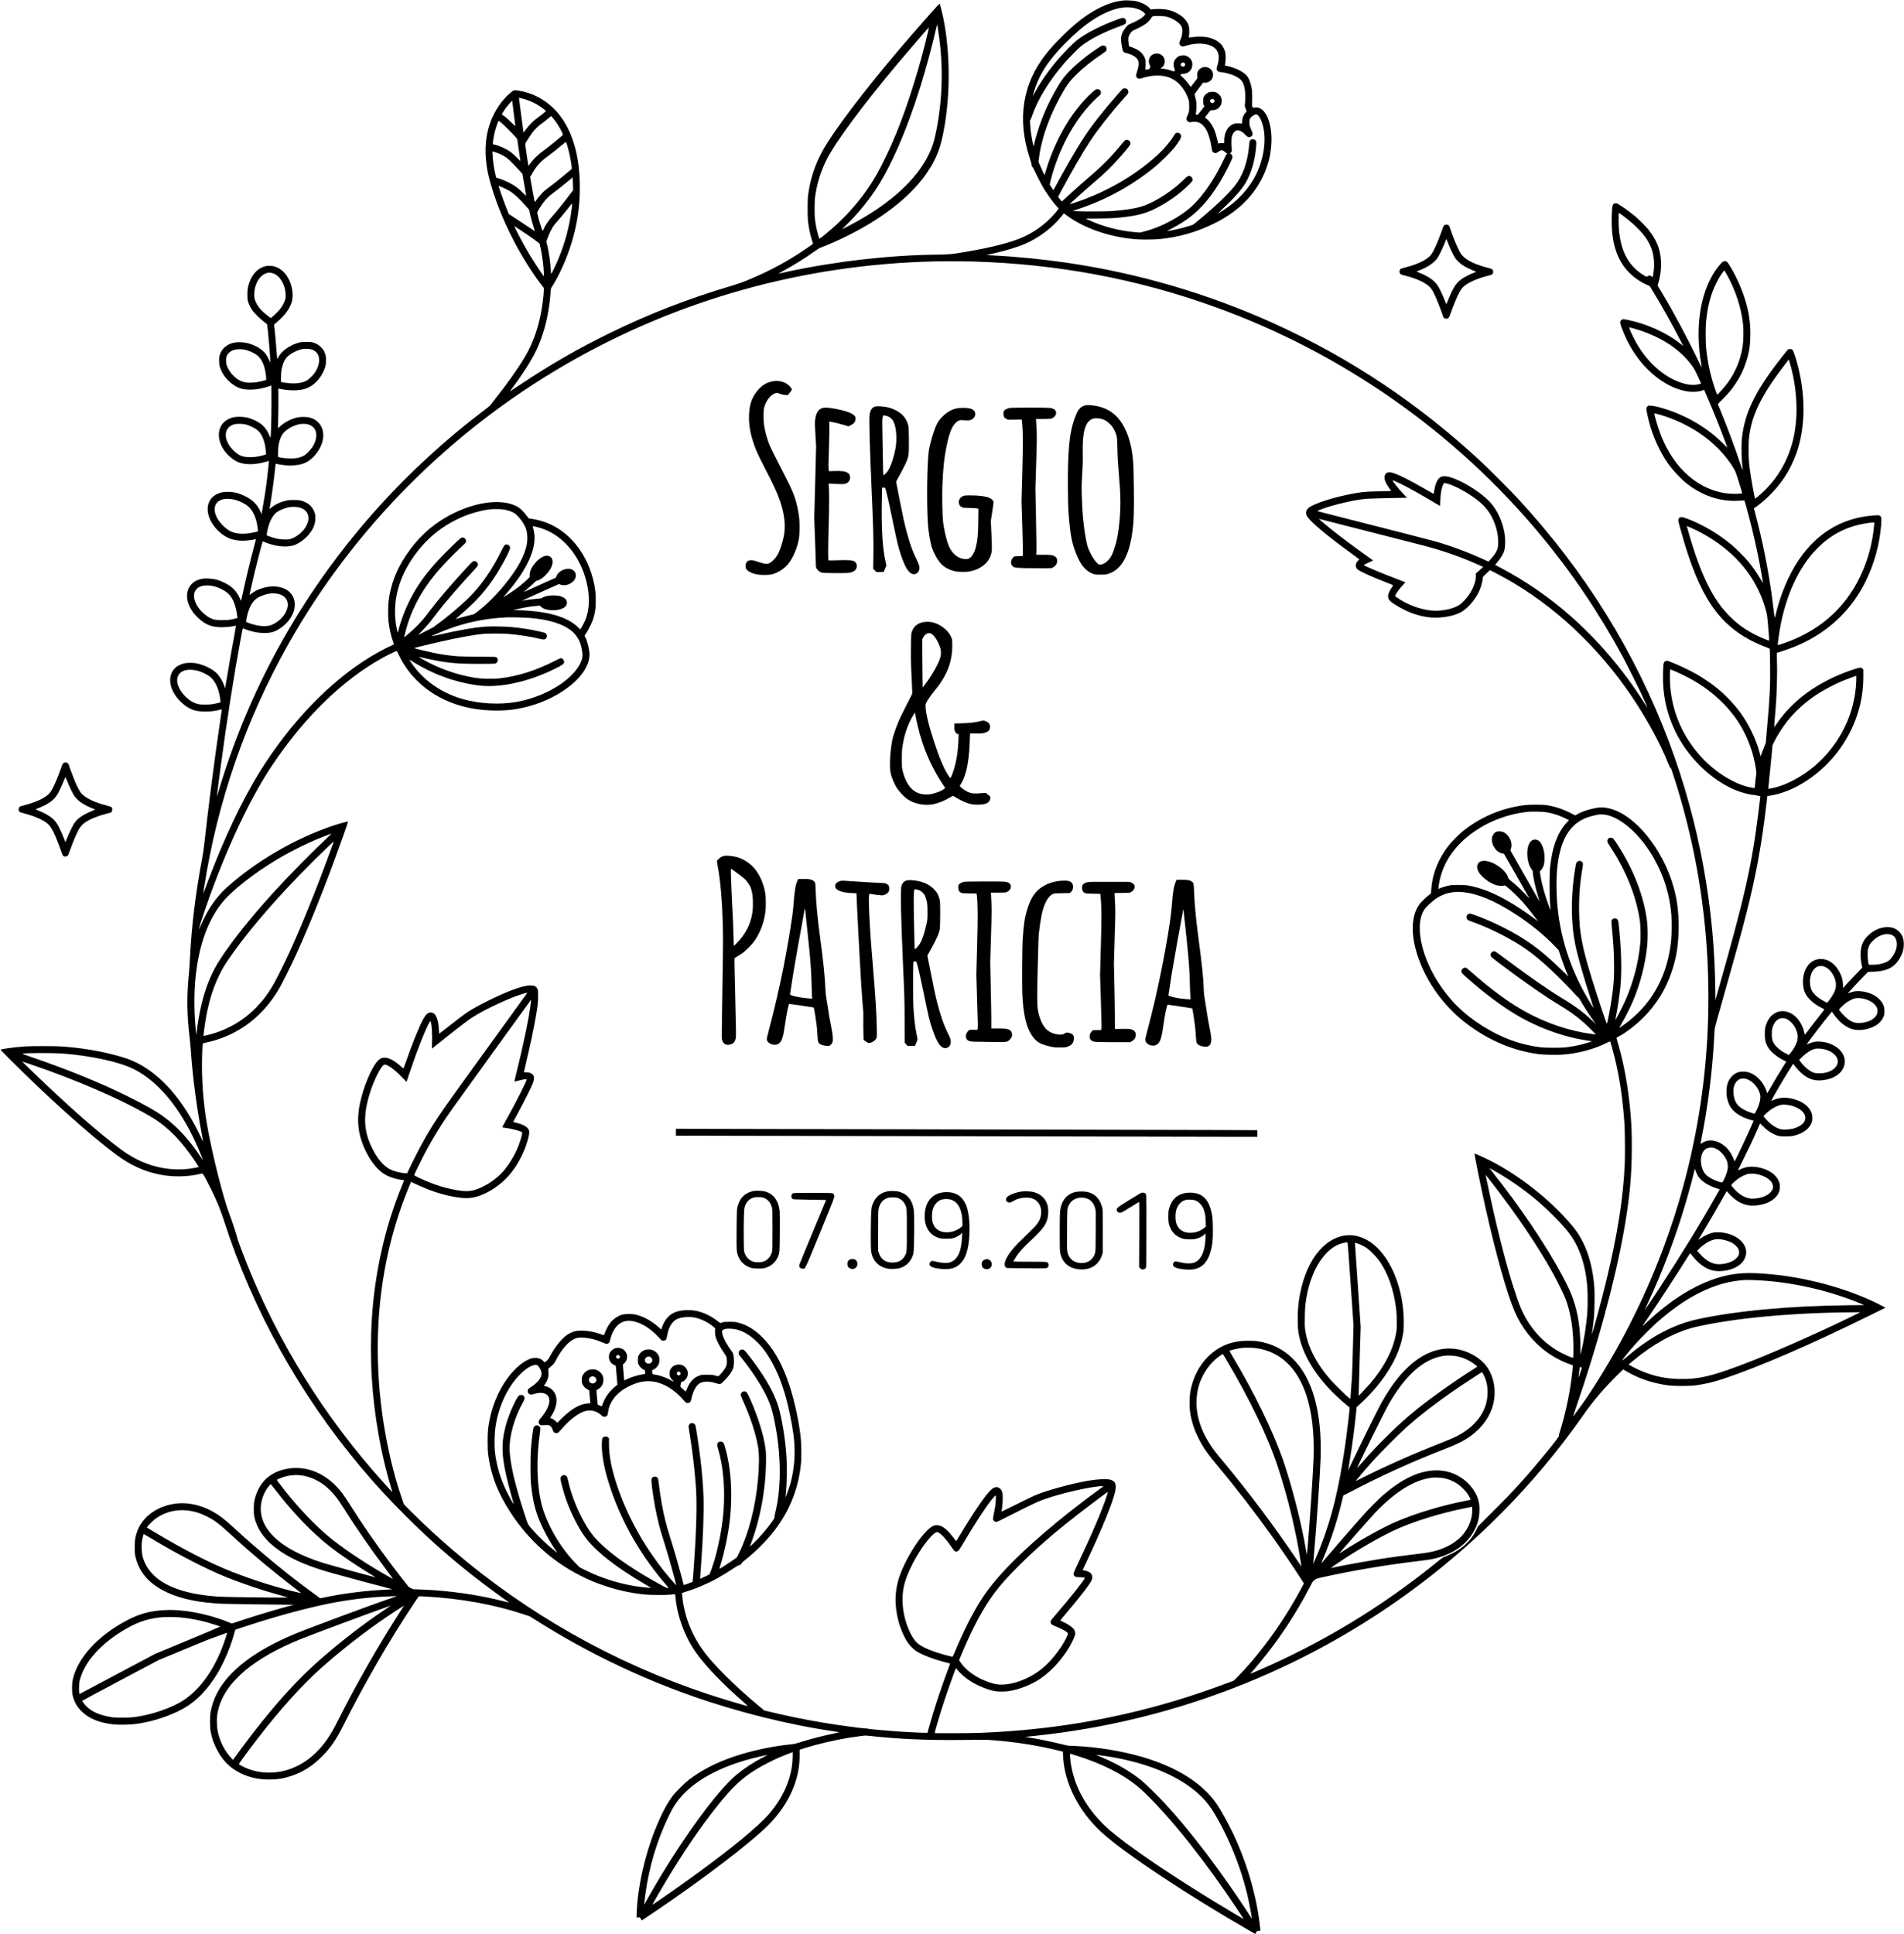 <?xml version="1.0" standalone="no"?>
<!DOCTYPE svg PUBLIC "-//W3C//DTD SVG 20010904//EN"
 "http://www.w3.org/TR/2001/REC-SVG-20010904/DTD/svg10.dtd">
<svg version="1.0" xmlns="http://www.w3.org/2000/svg"
 width="6831pt" height="6938pt" viewBox="0 0 6831 6938"
 preserveAspectRatio="xMidYMid meet">
<g transform="translate(0,6938) scale(0.1,-0.1)"
fill="#000000" stroke="none">
<path d="M40305 69364 c-16 -2 -66 -9 -110 -15 -418 -57 -931 -301 -1420 -676
-389 -299 -910 -811 -1228 -1206 -860 -1069 -1067 -2362 -602 -3762 34 -104
62 -199 62 -210 -2 -54 5 -76 33 -104 17 -17 51 -75 75 -130 86 -194 284 -572
359 -687 192 -292 275 -406 414 -567 l94 -109 -28 -39 c-15 -22 -57 -74 -93
-117 -311 -364 -702 -660 -1133 -858 -425 -194 -1134 -379 -2053 -534 -545
-92 -607 -98 -1080 -104 -1703 -22 -3565 -234 -5295 -602 -168 -36 -320 -69
-337 -74 -18 -4 -33 -7 -33 -5 0 2 39 25 88 51 432 233 840 486 1217 754 99
70 172 115 215 130 232 84 641 265 980 435 1154 577 2059 1263 2654 2010 114
142 286 402 375 563 221 401 329 750 440 1422 202 1226 180 2654 -60 3820 -37
180 -120 500 -130 500 -13 0 -495 -539 -930 -1040 -1351 -1556 -2480 -2995
-3076 -3920 -387 -602 -614 -1205 -706 -1875 -18 -138 -21 -207 -22 -510 0
-357 5 -434 46 -680 24 -148 78 -370 119 -489 16 -50 30 -93 30 -97 0 -9 -151
-116 -363 -258 -571 -381 -1172 -705 -1817 -981 -295 -126 -495 -200 -748
-274 -1574 -466 -2986 -1017 -4427 -1725 -1100 -541 -2079 -1105 -3117 -1797
-224 -149 -404 -266 -401 -260 4 6 50 70 103 141 234 316 456 645 622 923 426
711 666 1537 734 2526 7 98 7 100 59 180 245 376 525 1005 690 1548 205 675
299 1298 298 1988 0 720 -99 1322 -304 1845 -287 735 -770 1246 -1420 1505
-189 76 -464 140 -598 140 -54 0 -59 -2 -138 -65 -266 -210 -521 -550 -678
-903 -233 -526 -300 -1122 -200 -1774 112 -726 517 -1822 1023 -2763 294 -547
653 -1110 960 -1504 l65 -84 -2 -66 c-6 -207 -57 -610 -111 -874 -116 -575
-298 -1068 -560 -1517 -230 -394 -647 -984 -1087 -1536 -88 -111 -162 -208
-166 -216 -3 -9 -117 -100 -254 -204 -1298 -981 -2561 -2134 -3659 -3339
-2693 -2956 -4657 -6407 -5798 -10185 -52 -173 -95 -308 -96 -299 0 17 81 652
140 1089 224 1666 463 3191 711 4540 39 212 75 389 79 393 4 5 48 -7 97 -26
204 -81 408 -125 614 -134 236 -10 399 26 558 122 292 176 486 411 567 682 31
104 38 272 15 363 -71 285 -301 461 -650 500 -293 32 -680 -82 -907 -266 -30
-24 -54 -42 -54 -38 0 13 134 599 190 834 81 335 274 1078 283 1087 3 2 44
-12 91 -32 360 -144 732 -187 995 -115 285 79 617 376 736 658 53 125 69 203
68 332 0 102 -3 125 -29 200 -56 160 -165 284 -317 359 -140 69 -215 85 -417
85 -132 1 -195 -3 -257 -17 -226 -48 -423 -140 -570 -265 -29 -24 -53 -42 -53
-39 0 3 13 83 30 178 48 281 116 775 150 1091 17 161 33 307 36 323 l4 31 110
-22 c332 -67 678 -53 911 37 158 61 321 194 452 368 397 527 279 1128 -250
1273 -101 27 -329 30 -441 4 -233 -52 -481 -182 -633 -331 -32 -32 -61 -56
-63 -54 -3 2 0 160 5 349 6 190 9 509 7 709 l-3 362 25 -5 c359 -80 725 -79
962 3 253 87 485 309 624 596 74 153 95 233 101 385 6 151 -9 236 -63 348 -50
105 -167 222 -274 274 -130 63 -183 73 -375 72 -151 -1 -181 -4 -265 -27 -125
-34 -243 -84 -354 -151 -180 -108 -287 -212 -374 -361 -26 -44 -48 -73 -49
-65 -1 8 -9 116 -18 240 -23 322 -73 866 -90 962 -4 24 7 36 98 111 288 238
479 502 542 751 63 249 3 597 -146 848 -160 271 -394 422 -654 422 -112 1
-180 -13 -273 -55 -209 -94 -374 -293 -462 -557 -51 -154 -64 -241 -65 -422 0
-143 3 -176 23 -245 28 -96 80 -204 147 -305 68 -103 296 -329 427 -424 78
-57 108 -85 112 -104 24 -117 117 -1183 115 -1322 l0 -45 -14 37 c-21 56 -93
196 -126 244 -101 148 -268 272 -479 359 -251 102 -512 127 -735 70 -184 -47
-346 -175 -423 -335 -53 -112 -66 -181 -60 -333 4 -103 10 -137 37 -217 74
-219 208 -404 410 -566 188 -151 353 -211 606 -221 223 -9 484 33 729 117 50
16 91 30 93 30 2 0 3 -255 3 -567 0 -679 -20 -1329 -40 -1306 -3 4 -15 31 -25
58 -50 139 -143 283 -245 379 -122 115 -337 226 -545 282 -135 35 -360 45
-484 20 -358 -73 -565 -328 -548 -676 14 -293 195 -600 479 -812 99 -74 151
-103 247 -138 247 -91 611 -80 971 29 52 16 96 28 98 26 4 -4 -35 -380 -68
-652 -49 -399 -93 -683 -188 -1217 l-7 -39 -39 87 c-116 260 -282 425 -561
561 -222 108 -392 149 -615 150 -174 0 -251 -16 -389 -82 -374 -179 -439 -641
-151 -1075 182 -275 460 -487 725 -553 149 -38 317 -51 483 -37 126 11 279 33
323 47 12 4 19 1 19 -7 0 -8 -30 -124 -66 -259 -141 -527 -305 -1206 -414
-1719 -23 -107 -44 -203 -47 -213 -3 -13 -15 3 -38 56 -123 284 -279 445 -570
586 -202 99 -361 140 -575 148 -121 4 -161 2 -243 -15 -401 -83 -601 -429
-482 -836 73 -250 243 -481 500 -676 209 -159 409 -220 725 -220 148 0 371 24
459 50 19 5 37 8 39 5 2 -2 -26 -163 -62 -357 -87 -466 -160 -885 -251 -1432
-41 -247 -76 -451 -78 -452 -2 -2 -13 29 -26 69 -54 172 -187 388 -303 491
-164 148 -448 282 -703 332 -130 25 -343 23 -450 -5 -109 -29 -233 -91 -299
-151 -363 -333 -191 -972 370 -1375 209 -150 388 -200 709 -199 196 0 338 18
513 63 39 11 72 16 72 12 0 -4 -27 -189 -60 -412 -199 -1337 -417 -3020 -566
-4369 -24 -222 -51 -407 -85 -585 -230 -1202 -378 -2420 -434 -3573 -9 -174
-24 -407 -35 -517 -83 -824 -76 -1500 25 -2320 13 -110 31 -306 40 -435 64
-949 201 -2000 391 -3004 30 -159 53 -290 52 -292 -2 -1 -19 32 -38 74 -18 42
-74 158 -123 257 -591 1190 -1328 2033 -2158 2469 -271 142 -503 224 -947 336
-576 144 -1121 229 -1812 282 -224 17 -1120 17 -1340 0 -321 -25 -743 -80
-844 -109 -15 -4 35 -59 245 -270 1398 -1402 2927 -2778 3859 -3473 550 -410
1045 -637 1635 -750 444 -85 956 -76 1395 25 80 18 108 21 116 12 22 -23 217
-389 314 -590 217 -449 322 -706 456 -1122 1016 -3160 2688 -6173 4874 -8785
557 -665 1045 -1194 1706 -1850 791 -785 1542 -1447 2404 -2120 359 -281 1000
-754 1198 -885 23 -15 41 -29 39 -31 -1 -1 -81 17 -177 42 -939 240 -1957 385
-2970 425 l-295 11 -75 35 c-41 19 -82 42 -90 52 -120 146 -439 558 -640 826
-517 688 -1001 1387 -1440 2080 -265 418 -354 537 -539 724 -283 286 -609 481
-957 572 -507 133 -1060 39 -1439 -244 -252 -187 -438 -498 -517 -861 -30
-139 -33 -457 -4 -586 105 -483 421 -893 966 -1257 450 -301 1030 -541 1860
-772 703 -195 1623 -441 2050 -549 l75 -19 -45 -6 c-25 -3 -151 -11 -280 -17
-662 -31 -1507 -141 -2138 -278 -131 -29 -132 -29 -149 -9 -10 11 -88 69 -173
130 -886 636 -1994 1547 -2918 2399 -324 299 -496 430 -747 570 -395 221 -848
325 -1250 289 -706 -65 -1279 -472 -1465 -1041 -63 -194 -74 -272 -74 -530 -1
-223 1 -241 28 -354 135 -573 523 -999 1171 -1287 506 -226 1139 -352 1940
-388 198 -9 1533 -29 2280 -34 l290 -2 -110 -29 c-436 -113 -1239 -354 -1788
-536 l-327 -109 -138 55 c-761 307 -1639 468 -2307 425 -512 -33 -871 -132
-1302 -356 -1057 -550 -1795 -1357 -1965 -2148 -29 -139 -32 -411 -4 -537 51
-236 153 -420 325 -590 262 -258 641 -413 1139 -466 197 -21 593 -14 809 15
494 67 977 209 1461 430 540 246 970 630 1347 1201 137 208 209 335 331 585
176 361 314 737 414 1122 l10 42 333 110 c967 319 1928 588 2772 775 795 176
1685 290 2430 311 110 3 213 8 230 11 61 9 5 -15 -170 -74 -653 -219 -2950
-1072 -3462 -1285 -1433 -598 -2376 -1320 -2794 -2139 -108 -213 -182 -430
-226 -668 -25 -136 -25 -535 0 -670 46 -245 98 -402 202 -615 209 -428 487
-714 880 -905 313 -153 635 -223 1015 -224 299 0 520 34 788 123 420 139 772
360 1112 701 302 302 505 596 757 1095 774 1536 1647 3048 2520 4363 187 280
196 292 226 292 18 0 115 -5 217 -10 1253 -69 2457 -286 3498 -632 l242 -80
193 -122 c1775 -1125 3665 -2044 5627 -2734 1669 -587 3495 -1040 5150 -1277
63 -9 122 -19 130 -22 8 -2 -79 -24 -195 -48 -448 -92 -850 -197 -1246 -324
-122 -39 -179 -52 -274 -61 -668 -64 -1438 -229 -2055 -438 -667 -227 -1186
-496 -1650 -855 -133 -104 -444 -413 -540 -537 -220 -286 -436 -700 -663
-1275 -367 -927 -613 -2050 -644 -2931 l-6 -180 59 3 59 4 36 -55 35 -56 340
228 c1839 1235 3631 2603 4244 3238 710 736 1091 1611 1079 2481 -1 95 0 175
3 179 10 9 356 113 563 169 529 142 1099 255 1605 318 171 22 194 23 305 11
1082 -117 2073 -162 3275 -149 878 10 931 9 1205 -10 557 -41 1186 -127 1755
-241 213 -43 597 -130 692 -157 l43 -13 6 -154 c40 -963 562 -1994 1390 -2747
818 -743 3065 -2235 5313 -3528 l188 -108 19 24 c10 13 23 36 29 51 13 29 35
38 98 38 l43 0 -6 62 c-104 1039 -402 2139 -861 3178 -193 439 -532 1068 -712
1324 -522 742 -1418 1306 -2657 1671 -720 212 -1627 360 -2425 395 l-245 11
-230 54 c-448 107 -695 158 -1065 220 -195 33 -251 45 -207 45 35 0 599 62
864 95 4594 572 8950 2271 12698 4954 2509 1796 4687 3996 6441 6506 362 518
776 1000 1284 1492 l135 131 100 -60 c454 -270 958 -440 1530 -515 199 -25
737 -26 945 0 342 43 660 117 1039 244 1268 423 3177 1250 5251 2275 l545 269
-85 46 c-1049 565 -2546 1003 -3910 1142 -747 77 -1190 72 -1641 -19 -569
-114 -1196 -389 -1794 -785 -376 -250 -786 -578 -1134 -909 -64 -61 -129 -122
-145 -136 -16 -14 27 56 94 155 422 619 1089 1638 1451 2217 85 136 156 247
160 248 3 0 23 -26 46 -57 65 -93 188 -228 271 -299 279 -239 520 -319 857
-284 335 34 608 171 739 369 236 359 16 777 -499 949 -214 71 -476 89 -645 44
-113 -31 -270 -106 -387 -187 -52 -37 -93 -63 -90 -58 2 4 114 193 249 418
228 381 498 849 683 1180 43 77 80 142 82 144 2 3 27 -22 55 -55 233 -268 494
-423 762 -455 181 -21 441 15 622 86 220 88 387 241 446 413 33 96 32 261 -2
347 -92 237 -329 418 -655 500 -287 73 -524 56 -747 -54 -43 -21 -78 -37 -78
-35 0 2 86 176 191 386 213 425 346 708 499 1058 56 129 104 237 105 238 2 2
48 -41 102 -95 127 -128 241 -212 378 -278 167 -82 206 -90 430 -90 145 0 209
5 273 18 363 80 606 263 677 511 26 89 17 249 -18 334 -93 225 -331 401 -652
482 -270 69 -501 55 -712 -40 -37 -17 -68 -28 -71 -26 -13 13 411 742 654
1124 l129 204 20 -28 c108 -148 242 -289 359 -378 203 -155 401 -211 655 -187
466 44 787 293 816 633 34 387 -373 728 -900 755 -160 8 -265 -15 -464 -104
-37 -16 640 869 876 1146 l28 33 35 -53 c56 -87 183 -240 254 -307 145 -136
303 -232 446 -271 261 -73 627 -8 870 154 129 86 240 236 269 365 16 69 13
219 -5 281 -92 312 -447 540 -879 565 -127 8 -232 -9 -353 -56 -56 -22 -70
-24 -60 -12 38 49 358 392 525 563 l193 196 187 6 c451 15 716 134 901 404
136 201 196 378 195 588 0 187 -48 316 -159 435 -127 134 -301 191 -515 169
-218 -22 -444 -136 -623 -313 -179 -177 -256 -380 -256 -674 0 -116 19 -274
45 -390 l17 -72 -199 -208 c-208 -216 -410 -432 -459 -491 l-29 -35 -6 135
c-5 105 -12 153 -33 224 -72 239 -217 449 -389 567 -278 190 -617 149 -821
-98 -171 -208 -235 -556 -160 -874 57 -244 282 -481 624 -658 52 -27 101 -51
109 -54 10 -3 -40 -73 -161 -224 -187 -234 -464 -594 -507 -658 -29 -45 -29
-45 -55 74 -47 215 -190 453 -349 580 -404 322 -894 140 -1034 -386 -23 -86
-26 -120 -27 -259 -1 -238 31 -366 132 -520 99 -150 318 -327 543 -439 l97
-47 -113 -179 c-153 -240 -329 -534 -460 -768 -60 -106 -112 -189 -115 -185
-4 4 -13 31 -19 58 -18 76 -103 242 -169 331 -145 194 -321 320 -513 368 -81
20 -236 21 -309 1 -200 -53 -354 -217 -420 -445 -28 -96 -38 -303 -20 -422 14
-97 60 -249 100 -328 119 -236 399 -425 786 -530 l81 -22 -127 -287 c-201
-451 -544 -1171 -560 -1171 -3 0 -12 23 -19 50 -17 67 -96 220 -157 306 -269
377 -721 505 -1011 287 -18 -13 -33 -19 -33 -14 0 6 18 102 40 213 224 1128
383 2393 444 3528 9 157 18 315 20 352 3 43 37 183 96 390 702 2480 850 3015
1040 3763 357 1401 566 2554 738 4075 l17 154 139 23 c420 69 864 256 1301
546 912 607 1585 1545 1859 2588 102 387 146 731 146 1148 l0 233 -34 34 c-52
52 -90 48 -337 -35 -1204 -403 -2145 -1070 -2736 -1942 -47 -71 -89 -127 -91
-124 -2 2 1 62 7 132 38 435 52 615 66 833 20 326 39 1052 31 1215 -3 72 -6
211 -7 309 l-1 180 49 13 c130 37 377 122 548 190 968 383 1756 1016 2297
1848 122 187 199 323 309 550 298 613 487 1306 539 1984 19 256 11 304 -58
337 -33 15 -51 16 -204 5 -1053 -75 -1920 -554 -2569 -1421 -369 -491 -675
-1137 -878 -1850 -25 -90 -42 -153 -96 -375 -7 -28 -8 -27 -21 27 -7 32 -23
140 -34 240 -113 1009 -315 2107 -580 3152 -49 193 -97 380 -107 416 l-18 65
54 37 c99 67 314 243 426 349 484 457 817 960 1038 1569 341 943 349 2139 22
3300 -69 244 -130 411 -160 438 -29 24 -110 31 -146 11 -24 -12 -237 -278
-448 -558 -765 -1015 -1102 -1729 -1207 -2556 -37 -292 -27 -850 21 -1185 11
-75 -24 3 -86 189 -194 585 -461 1300 -725 1942 l-84 205 183 185 c205 206
315 338 452 544 177 266 279 473 375 765 111 334 150 569 157 945 9 478 -53
892 -208 1373 -131 404 -348 870 -560 1197 -62 96 -78 110 -130 119 -50 9 -97
-19 -168 -98 -525 -586 -815 -1563 -788 -2651 9 -338 40 -649 96 -960 11 -60
19 -111 17 -113 -2 -2 -41 75 -87 170 -430 896 -896 1767 -1346 2520 l-154
258 26 83 c129 425 133 898 9 1276 -69 211 -193 432 -360 641 -88 110 -361
383 -489 489 -190 158 -510 386 -617 442 -67 35 -143 17 -173 -40 -23 -45 -36
-183 -42 -451 -21 -887 182 -1528 624 -1975 188 -191 402 -337 656 -450 l87
-39 128 -211 c309 -506 652 -1119 967 -1729 l108 -208 -99 78 c-498 397 -1217
722 -1899 860 -156 31 -198 28 -237 -16 -45 -50 -42 -92 22 -265 102 -279 238
-562 384 -798 514 -833 1309 -1416 2045 -1497 176 -20 370 0 487 50 l42 18
115 -266 c223 -515 437 -1045 611 -1517 53 -143 101 -271 107 -284 5 -13 -59
46 -143 130 -436 440 -965 795 -1576 1059 -379 163 -814 294 -1019 307 l-92 6
-36 -36 c-31 -31 -35 -41 -35 -86 0 -58 43 -272 96 -470 141 -537 390 -1082
684 -1496 171 -240 452 -540 660 -705 567 -450 1228 -666 1898 -620 95 7 175
10 178 8 7 -7 95 -327 179 -648 136 -519 278 -1148 370 -1640 54 -288 115
-643 115 -668 0 -9 -36 46 -80 122 -133 232 -273 432 -457 656 -109 131 -445
469 -578 579 -494 410 -1054 739 -1617 950 -188 70 -253 68 -293 -9 -8 -16
-15 -41 -15 -55 0 -34 130 -510 230 -839 333 -1102 691 -1875 1129 -2436 449
-576 1030 -989 1793 -1274 112 -43 127 -51 132 -74 3 -15 9 -256 12 -537 10
-773 -7 -1136 -102 -2210 l-54 -620 -59 -145 c-32 -80 -73 -187 -91 -238 l-33
-94 -34 124 c-80 291 -167 518 -313 813 -221 446 -479 803 -840 1166 -177 178
-295 282 -485 429 -154 119 -451 316 -633 420 -270 154 -726 367 -978 456 -72
26 -79 27 -117 13 -86 -30 -92 -59 -103 -449 -20 -729 119 -1398 424 -2041
443 -936 1270 -1756 2147 -2129 222 -95 503 -171 685 -186 41 -3 92 -12 113
-20 20 -8 55 -14 77 -14 21 0 41 -3 43 -7 5 -9 0 -55 -59 -533 -242 -1964
-507 -3132 -1499 -6600 l-53 -185 -1 225 c-14 3070 -581 6161 -1653 9015
-1220 3246 -3033 6164 -5453 8775 -269 290 -1035 1056 -1325 1325 -2216 2054
-4653 3681 -7360 4912 -2381 1084 -4910 1826 -7505 2203 -839 122 -1809 218
-2580 255 -66 3 -154 8 -195 11 l-75 6 192 44 c488 109 907 235 1188 357 499
215 983 580 1307 984 l89 111 66 -50 c626 -474 1538 -796 2488 -879 203 -18
673 -15 880 5 695 68 1323 248 1960 561 807 397 1391 955 1734 1660 199 408
302 817 318 1265 20 578 -147 1075 -405 1202 -60 30 -75 33 -147 32 -44 -1
-89 -3 -99 -5 -15 -3 -22 6 -35 44 -14 40 -15 65 -8 140 11 121 2 421 -17 522
-37 207 -106 370 -195 463 -129 133 -405 266 -671 322 -51 10 -94 20 -95 22
-2 2 3 35 12 73 10 43 16 123 17 205 1 158 -13 222 -75 349 -96 196 -313 335
-601 387 -127 23 -367 23 -521 0 -65 -10 -121 -16 -124 -13 -3 3 0 35 6 70 16
90 13 250 -4 326 -64 270 -370 511 -765 603 -111 25 -389 35 -515 19 l-90 -12
-29 36 c-92 115 -312 228 -528 270 -79 16 -358 28 -423 19z m325 -259 c172
-26 320 -89 411 -177 l51 -49 -17 -27 c-31 -48 -58 -73 -149 -134 -102 -68
-199 -118 -342 -178 -111 -46 -123 -55 -206 -159 -105 -132 -158 -265 -158
-401 0 -119 38 -346 71 -432 16 -39 47 -56 156 -83 202 -51 355 -156 387 -265
31 -103 16 -228 -49 -416 -39 -113 -37 -149 11 -197 40 -41 85 -42 189 -7 307
105 673 118 924 34 110 -37 238 -107 322 -178 175 -147 336 -393 406 -621 25
-82 27 -105 28 -250 0 -178 -9 -221 -72 -353 -40 -84 -39 -121 3 -172 24 -28
95 -57 113 -46 24 15 146 24 207 15 223 -31 379 -223 483 -594 28 -101 58
-246 72 -350 13 -103 30 -138 75 -160 63 -30 102 -20 188 49 23 18 52 30 81
33 37 5 52 1 93 -26 26 -17 59 -42 72 -56 13 -14 29 -25 37 -25 19 0 16 -13
-6 -27 -10 -6 -31 -40 -47 -75 -16 -35 -74 -155 -130 -268 -356 -721 -812
-1336 -1235 -1666 -451 -353 -1049 -647 -1578 -776 l-126 -31 -145 12 c-596
49 -1186 203 -1700 443 l-95 45 455 6 c468 6 596 13 903 48 492 56 792 136
1122 299 450 223 878 525 1216 860 105 104 128 131 133 163 10 54 -21 118 -67
140 -76 36 -104 23 -262 -131 -210 -205 -413 -366 -670 -534 -275 -180 -568
-331 -771 -397 -268 -88 -642 -148 -1129 -182 -208 -15 -943 -18 -1219 -5
l-189 8 189 63 c1025 339 1977 864 2795 1541 178 148 550 516 661 654 87 109
195 268 229 337 43 87 24 164 -48 198 -39 19 -91 15 -127 -8 -12 -8 -44 -52
-70 -98 -114 -196 -343 -464 -588 -688 -808 -735 -1834 -1327 -2942 -1695
-110 -36 -200 -65 -201 -64 -6 8 524 485 800 721 351 300 414 356 574 512 312
305 779 839 802 917 26 91 -53 175 -150 160 -39 -5 -54 -20 -202 -202 -336
-410 -681 -757 -1134 -1140 -198 -167 -541 -473 -784 -697 l-183 -171 -32 37
c-18 20 -49 57 -69 82 l-37 46 101 189 c383 717 792 1424 1044 1804 279 421
725 991 1171 1493 82 93 161 184 177 204 47 62 31 155 -33 188 -38 19 -109 19
-138 0 -12 -9 -99 -105 -194 -213 -525 -598 -911 -1092 -1214 -1552 -246 -375
-650 -1073 -1009 -1742 -37 -71 -71 -128 -74 -128 -3 0 -34 45 -68 99 l-62 99
24 107 c35 155 70 280 127 455 351 1079 917 2000 1601 2606 70 61 79 74 84
111 11 86 -38 143 -125 143 -58 0 -79 -14 -229 -151 -253 -231 -546 -584 -779
-939 -342 -521 -644 -1173 -830 -1798 -31 -103 -58 -189 -60 -191 -4 -5 -85
168 -156 334 l-60 140 16 125 c96 768 412 1625 903 2452 133 223 234 352 432
548 242 241 565 500 908 729 84 56 160 112 168 124 19 28 19 100 0 137 -21 41
-68 63 -122 57 -34 -3 -77 -27 -207 -115 -513 -344 -949 -724 -1202 -1048
-156 -199 -442 -707 -618 -1099 -181 -402 -341 -869 -429 -1255 l-24 -105 -11
40 c-49 182 -96 489 -112 728 -11 161 -11 170 8 190 10 12 40 84 66 160 196
574 614 1252 1155 1877 168 193 486 516 591 599 318 253 801 501 1405 722 187
68 215 90 215 165 0 60 -21 97 -66 119 -51 24 -80 18 -289 -60 -552 -206
-1039 -454 -1362 -693 -204 -152 -582 -541 -870 -897 -269 -332 -512 -690
-695 -1025 -37 -69 -68 -122 -68 -119 0 19 67 239 105 343 159 439 391 813
771 1243 306 348 710 729 1023 967 482 366 960 587 1361 629 86 9 233 6 320
-8z m1245 -329 c128 -34 258 -98 362 -181 150 -118 189 -198 180 -369 -5 -105
-33 -208 -83 -308 -40 -80 -28 -142 35 -185 43 -29 67 -29 166 2 389 121 788
102 1008 -49 184 -125 231 -347 136 -642 -39 -123 -39 -166 4 -209 28 -28 41
-33 102 -39 193 -20 418 -85 568 -164 118 -62 194 -132 235 -216 78 -161 109
-432 81 -724 l-10 -112 33 -100 32 -100 -35 -37 c-76 -81 -117 -183 -126 -316
-6 -84 -7 -88 -27 -82 -12 4 -56 9 -99 12 -301 21 -517 -242 -517 -632 l0 -80
-77 0 c-43 0 -93 -4 -110 -8 -29 -7 -33 -6 -33 10 0 34 -68 296 -100 388 -82
229 -202 409 -342 510 l-28 20 102 133 c97 127 103 134 132 129 50 -8 147 12
199 41 64 35 121 101 148 171 28 76 24 195 -9 263 -31 63 -95 126 -162 157
-46 22 -69 26 -145 26 -76 0 -98 -4 -147 -27 -66 -31 -128 -91 -160 -156 -19
-40 -23 -63 -23 -147 0 -85 4 -106 23 -144 l23 -43 -117 -155 c-98 -129 -121
-153 -138 -149 -12 3 -30 6 -42 6 -20 0 -20 1 -5 68 11 46 15 117 15 232 -1
154 -3 173 -33 285 -18 66 -34 127 -34 136 -1 10 68 109 153 221 l155 204 51
-4 c114 -9 232 59 280 163 31 64 33 170 5 231 -68 149 -247 213 -393 141 -67
-33 -121 -91 -142 -155 -18 -51 -21 -131 -7 -178 8 -27 4 -37 -38 -91 -25 -33
-81 -106 -124 -162 l-78 -102 -51 73 c-79 113 -183 232 -254 289 -35 29 -64
54 -64 56 0 2 7 15 16 28 14 21 24 25 68 25 187 0 331 130 344 311 10 139 -56
254 -182 319 -60 30 -77 34 -144 35 -113 0 -173 -24 -248 -99 -74 -74 -99
-136 -98 -242 1 -54 7 -84 27 -128 27 -58 27 -66 0 -97 -12 -14 -24 -12 -126
22 -116 39 -260 69 -336 69 l-44 0 43 29 c83 56 126 149 117 256 -8 102 -71
191 -167 234 -55 25 -157 28 -222 5 -154 -52 -227 -244 -151 -393 l29 -56 -19
-46 -19 -45 -69 -12 c-38 -7 -73 -12 -78 -12 -5 0 -4 21 1 48 15 72 14 250 -1
312 -30 119 -120 247 -228 321 -64 44 -190 104 -273 130 -41 13 -76 24 -78 25
-9 4 -32 181 -32 245 0 91 10 124 65 209 58 90 77 105 206 161 127 55 265 131
354 194 82 58 181 164 206 219 27 62 45 66 294 61 145 -2 185 -6 270 -29z
m-8236 -363 c7 -43 25 -166 41 -273 164 -1121 136 -2294 -81 -3410 -83 -423
-151 -635 -298 -930 -432 -860 -1310 -1671 -2571 -2372 -165 -92 -504 -268
-515 -268 -5 0 52 58 126 128 353 339 732 787 1020 1207 570 831 1171 2199
1665 3794 207 667 447 1560 565 2099 12 56 25 102 29 102 3 0 12 -35 19 -77z
m-339 -154 c-291 -1248 -731 -2656 -1145 -3664 -217 -528 -497 -1115 -715
-1495 -461 -805 -1096 -1534 -1888 -2172 -81 -65 -149 -114 -153 -110 -12 14
-59 167 -88 292 -31 131 -52 251 -73 410 -17 128 -17 614 0 750 61 494 202
956 427 1400 322 632 1298 1948 2559 3450 435 517 1097 1283 1103 1276 2 -2
-10 -64 -27 -137z m9196 -1142 c33 -29 35 -69 4 -103 -47 -49 -140 -15 -140
51 0 35 42 75 79 75 17 0 42 -10 57 -23z m-23676 -1294 c143 -43 257 -90 380
-155 106 -56 271 -167 340 -227 l45 -39 -30 -32 c-42 -45 -158 -137 -278 -221
-130 -92 -287 -251 -402 -406 -49 -67 -90 -121 -92 -120 -3 4 -77 558 -118
887 -19 157 -38 302 -41 324 l-6 38 43 -7 c24 -4 96 -23 159 -42z m24750 -36
c13 -24 13 -30 0 -54 -35 -63 -101 -68 -143 -11 -28 37 -15 77 32 100 29 14
39 15 65 4 17 -7 38 -24 46 -39z m-25130 -529 c28 -213 50 -393 50 -399 0 -7
-62 48 -137 122 -149 146 -220 207 -298 259 -27 18 -51 34 -53 36 -5 3 76 133
131 209 53 75 134 172 201 243 l41 43 8 -63 c4 -35 30 -237 57 -450z m26659 8
c89 -47 181 -236 230 -476 114 -553 -25 -1274 -354 -1836 -260 -445 -647 -840
-1105 -1128 -200 -126 -204 -127 -90 -20 467 436 758 759 900 1000 214 362
352 836 389 1339 9 117 8 133 -8 171 -15 34 -27 45 -64 59 -40 15 -51 16 -88
4 -70 -23 -80 -45 -95 -226 -52 -595 -228 -1085 -521 -1448 -254 -315 -729
-765 -1307 -1239 l-180 -146 -140 -46 c-224 -72 -569 -153 -761 -179 -47 -7
-41 -2 95 68 633 325 1031 656 1434 1191 218 289 411 605 606 991 156 308 185
380 176 431 -8 40 -54 94 -81 94 -12 0 -8 7 14 25 44 37 55 80 40 157 -17 90
-17 340 0 408 34 134 97 217 182 240 78 21 197 -37 300 -148 70 -75 96 -92
142 -92 112 0 160 103 100 215 -14 28 -40 86 -56 130 -26 69 -31 94 -31 180
-1 91 1 104 26 146 31 53 75 89 150 124 62 29 61 29 97 11z m-25252 -133 c126
-157 210 -286 300 -465 30 -60 52 -115 49 -123 -11 -30 -544 -463 -745 -606
-169 -119 -370 -326 -460 -472 -13 -21 -27 -35 -31 -30 -4 4 -34 183 -65 397
-46 307 -56 392 -46 405 12 16 24 36 122 194 145 234 285 388 478 526 71 51
172 131 223 176 51 46 96 84 99 84 3 1 37 -38 76 -86z m-1862 -157 c82 -66
417 -401 516 -516 l55 -65 53 -365 c29 -201 55 -380 58 -399 5 -32 -2 -26
-123 96 -71 71 -169 159 -218 196 -157 116 -414 234 -585 268 -73 14 -70 1
-41 203 31 205 85 405 169 619 6 15 16 27 24 27 7 0 49 -29 92 -64z m2354
-778 c69 -217 125 -470 161 -722 18 -128 18 -150 6 -160 -8 -6 -84 -71 -169
-143 -209 -179 -498 -410 -640 -510 -63 -46 -152 -117 -197 -160 -82 -77 -215
-234 -273 -324 -18 -27 -35 -49 -38 -49 -6 0 -72 345 -130 678 l-38 223 56 97
c169 293 306 451 542 621 144 104 412 316 581 460 52 44 98 81 102 81 4 0 20
-42 37 -92z m-2439 -325 c110 -45 226 -113 315 -184 78 -63 266 -254 425 -431
l106 -118 28 -172 c15 -95 45 -270 67 -388 21 -118 39 -219 39 -225 0 -5 -57
47 -127 116 -137 135 -205 190 -331 268 -155 96 -403 207 -554 247 l-67 18
-25 105 c-58 244 -92 477 -102 700 l-7 140 74 -20 c41 -12 112 -37 159 -56z
m2659 -1213 l1 -104 -147 -195 c-204 -270 -483 -617 -589 -731 -144 -156 -274
-348 -329 -487 -10 -24 -20 -43 -24 -43 -27 0 -209 615 -197 664 9 35 126 224
207 333 104 141 216 252 359 356 130 94 432 334 605 479 l100 85 6 -126 c4
-69 7 -173 8 -231z m-2536 -1 c294 -127 434 -230 707 -520 195 -207 260 -284
260 -307 0 -37 112 -468 158 -607 37 -112 44 -142 31 -132 -46 32 -508 339
-705 467 l-222 145 -95 240 c-83 209 -267 730 -267 757 0 12 25 4 133 -43z
m2487 -776 c-81 -637 -245 -1246 -495 -1833 -77 -181 -234 -505 -241 -497 -3
3 -10 70 -15 149 -19 309 -63 611 -125 869 l-35 146 34 94 c77 211 171 395
259 510 24 31 88 105 142 165 89 97 345 412 451 552 51 68 52 62 25 -155z
m37689 -220 c365 -264 699 -588 872 -848 72 -107 157 -279 193 -389 84 -255
103 -578 51 -876 -21 -124 -20 -122 -57 -89 -41 39 -99 42 -155 7 l-33 -19
-80 47 c-629 374 -921 1008 -920 1998 0 188 4 246 18 246 3 0 53 -34 111 -77z
m-39434 -599 c160 -105 357 -243 439 -305 l150 -114 18 -70 c73 -286 138 -761
138 -1019 l0 -90 -67 95 c-112 159 -324 485 -435 669 -237 395 -587 1058 -546
1034 7 -4 144 -94 303 -200z m16120 -1064 c3037 -85 5944 -631 8725 -1638
4554 -1649 8585 -4474 11656 -8167 1129 -1359 2108 -2809 2954 -4375 139 -259
539 -1054 655 -1305 141 -304 245 -540 229 -520 -8 11 -84 127 -167 257 -723
1131 -1632 2191 -2622 3058 -748 656 -1585 1231 -2477 1703 l-197 104 75 89
c137 162 226 315 258 441 35 137 38 410 6 596 -66 381 -207 718 -421 1003
-289 386 -1038 876 -1565 1026 -110 31 -243 31 -300 1 -117 -62 -197 -229
-240 -501 l-18 -112 -40 24 c-23 12 -162 93 -311 178 -483 277 -852 465 -1060
538 -178 62 -284 47 -332 -50 -57 -113 -4 -275 162 -498 30 -40 55 -76 55 -81
0 -4 -159 -11 -352 -14 -470 -9 -653 -22 -893 -62 -729 -122 -1527 -371 -1717
-535 -94 -81 -114 -184 -56 -292 105 -197 702 -695 1716 -1432 89 -65 162
-120 162 -122 0 -3 -16 -19 -35 -36 -107 -93 -122 -231 -36 -317 70 -70 457
-248 1016 -466 138 -53 255 -100 261 -104 8 -4 -13 -43 -57 -109 -147 -222
-157 -359 -36 -468 131 -117 446 -297 707 -402 337 -136 703 -204 1010 -187
327 17 623 89 820 198 205 113 446 375 598 649 87 156 162 388 178 547 7 71 8
74 53 115 25 22 82 76 126 118 l80 77 205 -105 c1789 -922 3397 -2341 4672
-4124 617 -863 1212 -1924 1520 -2709 51 -131 66 -160 80 -157 18 4 21 -6 203
-574 53 -165 171 -569 246 -843 482 -1759 773 -3555 874 -5387 49 -893 49
-1952 0 -2845 -211 -3848 -1268 -7553 -3123 -10955 -457 -838 -1080 -1839
-1461 -2349 -80 -108 -166 -224 -190 -259 -24 -34 -46 -61 -48 -59 -1 2 44
138 101 303 773 2233 1390 4498 1715 6296 213 1178 295 2022 295 3058 0 500
-8 738 -40 1145 -70 903 -230 1817 -450 2568 -31 106 -58 199 -60 207 -3 10
15 25 58 47 269 139 629 413 904 688 473 473 810 1019 1024 1663 172 516 243
980 244 1592 0 549 -49 947 -173 1400 -382 1387 -1389 2629 -2313 2850 -221
53 -378 48 -648 -19 -219 -55 -389 -121 -541 -212 l-35 -21 -125 66 c-297 156
-596 257 -894 302 -169 26 -611 26 -810 1 -818 -105 -1587 -433 -2215 -945
-139 -114 -374 -350 -483 -487 -367 -458 -591 -1003 -632 -1535 -3 -41 -8
-103 -11 -137 l-6 -62 -66 -52 c-117 -92 -278 -247 -335 -322 -345 -451 -335
-1245 25 -2142 340 -845 942 -1623 1690 -2182 789 -590 1672 -957 2573 -1069
176 -21 650 -30 842 -15 568 45 1134 198 1600 432 54 26 99 47 101 45 8 -8 98
-332 151 -546 187 -745 300 -1504 362 -2425 17 -255 23 -1126 10 -1425 -54
-1225 -256 -2507 -661 -4190 -147 -612 -480 -1851 -511 -1899 -8 -13 -9 -13
-5 4 10 36 56 406 72 575 21 228 30 832 15 1057 -62 920 -329 1674 -787 2223
-701 842 -1681 1644 -2705 2218 -271 152 -789 395 -806 379 -14 -15 225 -1200
402 -1988 361 -1607 760 -3026 1027 -3654 254 -598 650 -1102 1154 -1471 251
-183 565 -349 846 -445 51 -18 94 -33 96 -35 6 -4 -28 -328 -54 -524 -84 -628
-232 -1292 -423 -1898 -25 -78 -27 -93 -15 -100 34 -19 -780 -1017 -1305
-1602 -373 -415 -559 -610 -1072 -1122 l-537 -537 -51 -107 c-150 -315 -379
-565 -694 -761 -108 -66 -295 -157 -422 -204 -84 -31 -104 -45 -295 -199
-2008 -1632 -4187 -2945 -6564 -3956 -115 -49 -144 -58 -129 -41 138 156 201
228 324 377 686 825 1303 1756 1805 2725 54 105 103 195 110 200 124 101 109
94 342 146 1057 237 2253 439 3422 579 378 45 465 59 635 101 367 91 712 259
961 470 296 248 507 595 585 957 26 125 36 376 20 493 -28 196 -90 360 -194
516 -329 493 -874 758 -1469 713 -568 -44 -1135 -323 -1788 -884 -164 -140
-537 -519 -751 -761 -465 -525 -1036 -1183 -1328 -1528 -74 -87 -135 -156
-137 -154 -2 2 25 70 60 153 271 639 500 1334 662 2004 30 124 58 238 62 254
5 20 16 32 33 37 14 3 106 49 205 101 1049 556 2274 1112 3444 1564 566 219
868 395 1159 678 420 408 625 916 590 1461 -24 376 -175 727 -412 958 -227
221 -537 386 -857 455 -565 122 -1148 -49 -1686 -495 -115 -95 -340 -319 -449
-448 -213 -250 -440 -585 -648 -955 -126 -224 -766 -1520 -1084 -2195 -62
-132 -113 -237 -113 -234 0 4 22 143 50 310 92 567 173 1169 226 1689 l27 265
56 50 c212 189 466 449 638 655 494 588 810 1180 937 1750 51 233 61 327 60
600 -1 1145 -436 2257 -1086 2780 -726 585 -1600 378 -2165 -513 -294 -465
-488 -1104 -543 -1791 -13 -168 -13 -610 0 -734 74 -681 433 -1382 1066 -2084
194 -214 536 -533 727 -677 46 -35 57 -49 57 -72 0 -96 -98 -904 -165 -1371
-226 -1549 -475 -2566 -889 -3623 -79 -200 -247 -597 -252 -593 -1 2 12 170
31 373 85 929 217 2872 235 3436 50 1656 -295 2871 -1014 3567 -346 335 -753
534 -1246 609 -81 12 -177 17 -325 17 -213 1 -305 -8 -495 -45 -828 -164
-1479 -919 -1606 -1864 -18 -134 -21 -441 -5 -585 58 -516 282 -1055 649
-1559 42 -58 165 -212 272 -341 752 -904 1377 -1712 2029 -2623 360 -503 796
-1144 1045 -1535 l97 -152 -92 -173 c-373 -695 -779 -1332 -1253 -1962 -338
-451 -706 -884 -1011 -1191 l-160 -161 -220 -83 c-1100 -412 -2115 -729 -3167
-990 -1873 -465 -3691 -719 -5723 -801 -319 -13 -1609 -19 -1620 -7 -4 4 23
112 60 240 175 609 382 1236 612 1857 l87 234 50 -59 c129 -153 301 -301 487
-419 244 -155 619 -306 872 -350 106 -19 342 -19 476 0 381 54 837 235 1166
463 445 307 880 817 1131 1327 116 235 126 319 54 427 -56 82 -220 193 -412
279 -43 19 -78 37 -78 41 0 4 79 101 176 215 525 620 848 1035 934 1200 101
192 -5 345 -260 379 -32 4 -49 11 -46 18 2 6 66 142 141 301 548 1160 950
2146 1025 2515 27 131 25 246 -6 305 -28 54 -98 100 -183 119 -142 32 -434 17
-776 -40 -594 -100 -1502 -349 -1915 -525 -69 -30 -366 -174 -660 -320 -294
-147 -536 -266 -537 -265 -2 1 7 65 19 142 29 187 31 472 5 556 -36 117 -112
183 -208 182 -67 -1 -118 -27 -204 -105 -187 -171 -603 -780 -1104 -1613 -71
-119 -132 -218 -134 -219 -2 -1 -38 43 -79 98 -235 314 -424 465 -593 473 -39
2 -89 -1 -111 -7 -327 -88 -1017 -1108 -1268 -1873 -159 -483 -168 -987 -29
-1533 71 -279 199 -582 330 -780 80 -120 212 -256 308 -318 230 -147 640 -303
1115 -422 58 -15 106 -28 108 -29 1 -2 -28 -81 -64 -177 -164 -431 -367 -1021
-519 -1513 -97 -316 -225 -760 -225 -783 0 -14 -23 -15 -212 -9 -220 7 -612
28 -873 46 -436 31 -1044 88 -1066 99 -8 5 -44 9 -80 9 -133 2 -1013 122
-1544 212 -670 113 -1216 225 -1972 405 l-112 27 -213 177 c-453 378 -812 705
-1198 1091 -605 605 -908 997 -1147 1486 -208 423 -340 881 -384 1334 -6 63
-12 119 -12 123 -1 5 50 23 113 42 248 72 525 180 821 320 205 96 189 88 354
181 191 107 357 209 545 334 121 81 187 119 214 123 43 7 75 32 101 80 9 18
58 64 108 102 365 282 758 674 1044 1040 571 733 901 1577 974 2489 17 215 7
703 -19 921 -82 681 -272 1492 -484 2060 -238 642 -522 1118 -878 1476 -276
278 -553 448 -868 532 -111 29 -127 31 -307 31 -157 1 -201 -2 -250 -17 -33
-10 -69 -21 -80 -23 -14 -4 -42 12 -90 51 -229 185 -502 320 -756 376 -316 69
-695 30 -893 -93 -163 -99 -298 -282 -366 -493 -13 -38 -24 -72 -26 -74 -2 -2
-36 27 -76 64 -261 240 -569 409 -858 471 -115 25 -346 25 -445 1 -165 -41
-336 -155 -451 -300 -69 -87 -158 -255 -198 -372 -15 -45 -28 -69 -37 -68 -8
1 -74 22 -148 48 -307 105 -670 141 -891 89 -90 -21 -214 -83 -308 -154 -194
-146 -423 -440 -589 -755 -45 -87 -61 -108 -118 -154 l-66 -53 -50 52 c-95 99
-241 134 -404 96 -269 -63 -614 -348 -898 -743 -315 -436 -544 -996 -641
-1563 -42 -249 -51 -367 -51 -685 0 -226 5 -336 18 -445 92 -744 349 -1408
822 -2125 635 -963 1483 -1726 2475 -2229 329 -167 550 -260 900 -376 478
-160 924 -256 1433 -307 226 -22 734 -24 927 -3 74 8 139 15 145 15 5 0 15
-58 22 -130 63 -671 340 -1412 736 -1970 339 -479 940 -1104 1705 -1774 84
-74 150 -136 148 -138 -12 -13 -951 268 -1441 431 -3367 1120 -6474 2877
-9155 5175 -501 430 -938 833 -1460 1347 -251 248 -286 287 -297 325 -6 24
-50 157 -97 294 -241 707 -464 1640 -606 2530 -317 2001 -286 3991 91 5855
154 761 367 1504 633 2214 73 194 238 604 253 629 2 4 19 -1 36 -12 59 -36
359 -171 523 -236 422 -168 831 -275 1224 -321 327 -37 579 11 915 176 421
207 782 528 1048 933 201 305 369 677 452 1002 43 166 51 241 35 300 -34 121
-187 213 -464 280 -54 14 -100 26 -102 28 -2 2 68 136 156 298 203 371 484
930 540 1074 79 204 62 313 -62 376 -45 23 -168 43 -214 34 -28 -5 -34 -3 -34
11 0 9 31 147 69 308 155 650 291 1292 361 1709 64 385 75 482 75 707 0 203 0
205 -27 260 -45 91 -105 120 -251 120 -150 0 -358 -53 -664 -169 -477 -181
-1205 -540 -1571 -775 -118 -76 -465 -339 -913 -694 -64 -51 -120 -92 -123
-92 -3 0 -6 34 -6 75 0 42 -5 119 -11 173 -39 366 -137 526 -309 510 -84 -8
-146 -67 -243 -232 -130 -223 -420 -938 -641 -1586 -32 -91 -61 -172 -65 -179
-7 -10 -29 4 -92 61 -249 220 -431 318 -595 318 -95 0 -149 -24 -226 -101
-233 -231 -541 -965 -662 -1579 -122 -619 -51 -1142 236 -1713 165 -330 402
-625 615 -764 167 -110 418 -198 643 -225 52 -6 96 -13 98 -14 2 -1 -29 -79
-68 -174 -612 -1483 -984 -3125 -1090 -4810 -41 -650 -41 -1452 0 -2115 83
-1338 328 -2731 694 -3940 25 -82 44 -150 43 -151 -6 -6 -502 546 -746 831
-2030 2365 -3613 5037 -4684 7905 -103 276 -130 355 -148 440 -18 83 -177 559
-262 785 -236 622 -610 2106 -801 3175 -144 808 -210 1700 -185 2515 5 176 13
349 17 385 8 74 -12 62 187 105 447 96 921 300 1320 569 502 339 939 820 1259
1386 91 160 339 650 461 910 449 955 964 2205 1475 3585 235 635 523 1451 518
1465 -5 11 -371 -91 -573 -160 -1351 -463 -2715 -1257 -3762 -2192 -248 -221
-475 -497 -666 -813 -88 -145 -233 -433 -301 -600 -81 -197 -53 -66 55 263
712 2158 1648 4207 2513 5502 1164 1743 2549 3091 3993 3884 175 96 472 239
486 233 7 -2 34 -53 62 -113 179 -392 451 -760 780 -1057 534 -482 1224 -797
2000 -912 429 -64 936 -71 1320 -19 884 119 1754 522 2295 1064 299 298 460
617 460 910 0 160 -73 467 -145 610 l-33 66 64 99 c82 127 193 350 238 481 38
113 68 242 87 384 19 137 16 495 -4 650 -155 1143 -825 2083 -1741 2437 -179
69 -407 127 -589 148 -57 6 -57 7 -111 78 -87 118 -200 241 -267 292 -315 239
-874 290 -1514 139 -364 -86 -769 -249 -1113 -448 -596 -343 -1059 -782 -1457
-1381 -349 -525 -545 -1036 -621 -1620 -22 -165 -25 -590 -5 -750 30 -249 83
-490 156 -704 19 -58 35 -108 35 -112 0 -5 -28 -20 -62 -36 -119 -52 -334
-160 -483 -243 -1477 -818 -2900 -2213 -4070 -3989 -622 -944 -1233 -2162
-1823 -3636 -106 -266 -330 -851 -388 -1014 -15 -43 -9 17 21 209 479 3078
1494 6002 3027 8725 2316 4110 5763 7590 9903 9997 4032 2344 8571 3615 13290
3721 322 8 1024 6 1340 -3z m27060 -456 c319 -564 527 -1198 591 -1797 22
-211 15 -605 -16 -801 -83 -540 -313 -1047 -664 -1461 -78 -92 -238 -265 -246
-265 -3 0 -27 57 -52 128 -187 521 -297 1019 -350 1587 -16 181 -17 740 0 905
44 432 115 762 239 1097 59 162 192 428 278 558 63 94 132 185 140 185 2 0 38
-61 80 -136z m-52204 46 c267 -50 487 -382 506 -761 7 -140 -3 -189 -63 -318
-49 -104 -101 -181 -196 -289 -61 -69 -195 -194 -249 -233 l-26 -18 -93 70
c-212 159 -347 307 -425 464 -56 113 -75 186 -75 295 0 430 241 786 541 799
15 1 51 -4 80 -9z m48819 -1980 c153 -39 372 -110 540 -177 725 -286 1276
-697 1643 -1225 45 -64 99 -168 176 -334 61 -133 111 -244 111 -247 0 -10 -94
-36 -170 -48 -243 -37 -619 63 -950 253 -548 315 -1008 828 -1321 1473 -107
220 -153 338 -131 331 9 -3 55 -15 102 -26z m-47369 -769 c175 -67 259 -193
259 -386 0 -148 -67 -327 -180 -476 -69 -93 -205 -218 -276 -256 -141 -75
-360 -110 -584 -93 -116 9 -306 36 -322 47 -14 8 -8 293 8 400 30 205 99 381
189 481 113 125 345 252 546 297 96 22 287 14 360 -14z m-2401 -7 c97 -20 252
-82 352 -142 178 -105 288 -271 354 -530 26 -101 54 -294 54 -367 l0 -44 -70
-21 c-194 -58 -394 -85 -559 -77 -130 7 -205 24 -301 68 -214 100 -437 364
-494 585 -20 78 -21 205 -1 271 66 221 331 324 665 257z m55449 -560 c234
-849 279 -1761 125 -2519 -181 -893 -629 -1641 -1320 -2206 -41 -34 -77 -60
-78 -58 -13 14 -135 678 -170 929 -51 356 -60 488 -61 820 0 322 7 422 46 650
123 722 487 1419 1268 2428 l126 163 12 -29 c6 -16 30 -96 52 -178z m-4489
-1831 c401 -134 834 -344 1177 -570 539 -354 982 -806 1278 -1303 50 -85 73
-139 118 -280 105 -328 187 -603 183 -608 -3 -2 -63 -9 -133 -14 -143 -11
-377 2 -528 28 -1053 182 -1921 1038 -2345 2314 -56 168 -150 506 -150 540 0
12 234 -51 400 -107z m-50905 -297 c108 -31 289 -118 368 -177 179 -133 298
-420 325 -787 l8 -102 -46 -14 c-309 -100 -652 -114 -854 -35 -119 47 -274
176 -377 312 -224 296 -224 613 -1 756 100 64 178 81 352 77 109 -3 152 -9
225 -30z m2218 9 c150 -46 245 -147 276 -293 32 -151 -19 -349 -136 -525 -59
-89 -198 -235 -269 -282 -62 -41 -157 -79 -258 -102 -110 -26 -414 -23 -570 6
-66 12 -122 24 -125 27 -10 10 -4 310 8 389 35 227 105 398 206 500 135 137
354 252 554 290 90 17 243 13 314 -10z m39192 -2131 c280 -137 712 -378 1158
-645 136 -82 249 -149 250 -149 2 0 7 80 10 178 10 271 42 458 99 581 l30 63
52 -6 c177 -24 560 -204 891 -421 395 -259 620 -487 774 -785 155 -301 233
-605 233 -905 -1 -220 -31 -309 -167 -490 -31 -40 -84 -104 -119 -141 l-63
-68 -84 38 c-628 287 -1199 502 -1794 676 -167 49 -1640 427 -4097 1052 -93
24 -168 46 -168 49 0 11 263 107 436 159 473 143 1037 259 1351 279 136 9 767
25 1299 34 l132 2 -140 150 c-183 196 -349 405 -374 470 -8 19 82 -18 291
-121z m-41845 -567 c210 -54 420 -164 535 -281 143 -147 244 -379 289 -666 8
-52 16 -117 18 -144 4 -57 17 -50 -172 -90 -318 -68 -595 -55 -795 38 -198 92
-443 348 -529 553 -133 317 -20 557 289 613 82 15 259 4 365 -23z m2316 -277
c155 -40 251 -109 304 -221 55 -117 47 -256 -24 -406 -45 -94 -83 -149 -165
-236 -124 -132 -290 -237 -431 -274 -102 -26 -295 -22 -450 10 -102 21 -264
70 -372 112 -23 9 -23 39 3 172 55 284 167 518 308 644 95 85 317 180 486 208
98 17 257 12 341 -9z m7299 -71 c132 -16 266 -53 364 -100 71 -34 101 -57 171
-128 161 -163 273 -341 326 -516 36 -122 45 -334 19 -486 -70 -419 -335 -906
-802 -1476 -313 -383 -639 -705 -973 -964 -89 -69 -133 -96 -163 -102 -76 -15
-390 -95 -511 -130 l-118 -35 38 31 c211 173 526 460 709 648 229 236 431 488
640 799 258 384 575 979 575 1078 0 64 -61 122 -127 122 -65 0 -83 -24 -211
-281 -285 -572 -623 -1075 -989 -1472 -281 -305 -869 -812 -1305 -1126 -49
-35 -88 -67 -88 -71 0 -5 -129 -73 -287 -151 -159 -79 -290 -145 -293 -146 -3
-2 60 63 140 144 173 177 301 328 477 564 300 402 847 1037 1429 1661 98 104
114 139 94 194 -26 67 -89 101 -155 83 -27 -8 -74 -52 -213 -202 -574 -620
-1028 -1150 -1340 -1561 -213 -283 -288 -371 -447 -535 -170 -175 -485 -449
-485 -423 0 4 20 87 44 183 187 741 557 1454 1086 2089 246 295 631 696 930
969 74 68 140 133 147 145 7 11 12 40 13 64 0 84 -100 149 -173 111 -73 -39
-684 -640 -918 -904 -400 -451 -664 -827 -899 -1279 -186 -358 -359 -810 -436
-1138 -10 -43 -21 -78 -24 -78 -4 0 -17 46 -29 103 -184 857 -1 1724 532 2522
474 710 1062 1200 1833 1530 312 134 731 244 1014 268 103 8 321 6 405 -4z
m31110 -804 c985 -251 1885 -481 2000 -511 632 -167 1309 -405 1855 -651 91
-41 178 -79 193 -85 l28 -10 -28 -30 c-15 -17 -75 -71 -133 -122 l-105 -91 3
-65 c15 -302 -201 -722 -520 -1006 -201 -180 -676 -292 -1073 -255 -422 40
-920 232 -1253 482 l-52 40 26 52 c50 98 140 217 274 360 40 43 71 79 69 81
-2 2 -103 40 -224 86 -580 218 -1265 505 -1265 531 0 8 137 76 289 145 l44 20
-229 164 c-478 341 -938 685 -1269 949 -167 133 -445 368 -445 376 0 3 6 2 13
0 6 -3 818 -210 1802 -460z m18101 228 c-13 -227 -79 -604 -156 -899 -169
-651 -478 -1288 -864 -1783 -529 -680 -1233 -1183 -2101 -1504 -180 -66 -324
-112 -331 -104 -15 14 57 513 112 782 207 1008 584 1848 1112 2480 104 124
337 354 452 446 383 306 765 494 1225 604 180 43 412 80 519 84 l39 1 -7 -107z
m-47949 -64 c688 -174 1265 -708 1593 -1472 181 -424 273 -923 242 -1313 -26
-311 -94 -529 -247 -789 l-56 -96 -55 56 c-399 406 -1133 614 -2244 638 l-105
2 110 27 c256 64 547 113 738 124 l106 7 51 -46 c59 -53 126 -81 247 -102 214
-37 451 -2 579 86 127 87 126 253 -2 338 -101 66 -218 93 -404 93 -169 0 -328
-38 -400 -97 -9 -7 -84 -17 -183 -24 -147 -11 -420 -47 -503 -67 -16 -4 -27
-4 -24 -2 3 3 302 139 666 302 l660 296 49 -21 c62 -28 178 -29 256 -4 178 58
299 190 299 328 0 97 -44 168 -132 213 -183 93 -483 -29 -559 -225 l-24 -62
-490 -220 c-663 -298 -672 -302 -655 -286 8 7 55 47 104 88 49 41 145 127 212
192 74 70 131 117 143 117 64 0 188 75 294 179 141 137 233 282 263 419 34
151 -22 260 -149 294 -123 33 -317 -76 -475 -268 -126 -152 -184 -280 -186
-412 l-2 -82 -69 -71 c-90 -92 -281 -251 -431 -361 -110 -80 -366 -248 -424
-278 l-25 -13 26 29 c69 76 216 252 306 365 410 516 675 1014 758 1424 53 259
43 469 -31 717 -6 21 5 20 173 -23z m41363 -14 c236 -99 560 -275 813 -441
986 -648 1627 -1513 1902 -2564 29 -111 40 -182 59 -395 32 -337 52 -643 43
-652 -11 -10 -249 88 -442 182 -391 192 -666 387 -961 680 -317 315 -565 672
-804 1157 -245 496 -490 1174 -700 1938 -17 63 -34 123 -37 133 -4 17 -2 17
29 4 18 -8 62 -27 98 -42z m-53048 -2090 c222 -38 483 -169 612 -305 114 -121
191 -276 246 -495 25 -96 34 -152 55 -316 l5 -37 -78 -21 c-167 -44 -259 -56
-467 -56 -226 0 -292 11 -425 72 -96 43 -240 153 -330 251 -308 334 -346 705
-86 857 103 60 293 81 468 50z m2387 -291 c35 -8 95 -31 133 -51 275 -144 272
-491 -7 -801 -119 -132 -321 -258 -460 -287 -90 -19 -256 -19 -370 0 -173 28
-441 113 -453 143 -10 26 37 251 78 373 65 196 137 318 247 420 115 105 359
201 568 222 62 7 193 -3 264 -19z m8936 -854 c748 -52 1270 -212 1603 -489
132 -110 253 -297 307 -474 32 -108 65 -295 65 -372 0 -198 -133 -451 -364
-693 -448 -469 -1226 -853 -2006 -991 -596 -106 -1319 -68 -1920 100 -780 219
-1436 682 -1861 1315 -38 57 -67 104 -64 104 2 0 58 -33 122 -74 434 -271 919
-495 1383 -639 389 -121 777 -200 1104 -227 685 -55 1550 127 2388 503 308
139 515 251 541 295 46 80 -16 192 -106 192 -14 0 -121 -49 -238 -109 -657
-336 -1341 -550 -1971 -617 -231 -24 -638 -15 -848 19 -576 95 -1097 262
-1615 517 -181 90 -430 229 -422 236 2 2 78 -14 168 -35 224 -54 592 -125 774
-150 373 -51 649 -65 1260 -65 456 0 525 3 557 17 91 39 104 168 23 221 -23
15 -84 17 -633 20 -347 2 -667 8 -747 15 -359 30 -532 54 -891 127 -177 35
-647 150 -672 163 -13 7 291 84 798 201 733 169 1304 275 1685 312 164 15 694
15 880 -1 411 -35 834 -100 1137 -177 148 -37 198 -31 239 32 30 46 25 106
-11 148 -28 32 -42 37 -178 70 -325 78 -679 136 -1052 172 -227 22 -745 30
-951 15 -392 -29 -915 -120 -1691 -296 -133 -30 -243 -53 -245 -51 -6 6 263
125 462 203 725 287 1459 442 2250 477 123 5 584 -4 740 -14z m41137 -1906
c276 -115 613 -289 857 -441 543 -338 1025 -788 1365 -1272 285 -406 506 -893
630 -1386 68 -272 109 -544 95 -621 -14 -72 -37 -275 -45 -386 -4 -54 -9 -98
-13 -98 -3 0 -49 7 -101 15 -554 88 -1270 516 -1782 1066 -685 735 -1075 1620
-1148 2599 -15 209 -12 580 6 580 1 0 62 -25 136 -56z m-53018 16 c181 -40
414 -154 528 -259 178 -163 298 -460 334 -822 l6 -65 -88 -21 c-194 -47 -274
-57 -459 -57 -154 0 -193 3 -270 22 -119 30 -214 77 -321 160 -281 217 -450
525 -413 751 41 258 309 372 683 291z m59553 -372 c-19 -584 -169 -1173 -434
-1702 -254 -508 -611 -966 -1040 -1337 -467 -403 -1061 -718 -1528 -809 -60
-11 -121 -23 -134 -26 -23 -5 -24 -4 -17 43 9 75 102 1010 126 1278 l22 240
43 91 c99 213 317 560 479 763 289 362 635 679 1036 948 242 162 664 387 945
503 109 45 491 189 504 190 2 0 1 -82 -2 -182z m-11107 -4716 c247 -42 473
-118 711 -238 l90 -45 -85 -89 c-100 -106 -206 -261 -283 -414 -165 -329 -259
-698 -315 -1236 -17 -167 -17 -999 0 -1205 7 -82 15 -181 18 -220 l5 -70 -51
130 c-148 382 -271 825 -319 1149 l-17 119 41 42 c45 44 88 125 105 196 51
219 23 513 -69 704 -63 132 -142 196 -244 197 -95 1 -164 -47 -217 -152 -120
-237 -70 -724 93 -918 27 -32 37 -53 37 -78 0 -143 96 -586 200 -920 27 -87
48 -159 47 -160 -1 -1 -237 413 -525 919 l-523 921 20 63 c52 158 1 347 -131
489 -81 86 -160 126 -259 132 -131 8 -206 -34 -260 -144 -30 -60 -33 -76 -33
-153 0 -109 28 -195 95 -295 76 -114 182 -187 290 -202 l46 -6 439 -772 c241
-424 447 -786 457 -803 10 -18 17 -33 15 -33 -3 0 -63 64 -135 143 -143 155
-349 349 -508 475 -96 77 -102 83 -119 140 -80 267 -546 592 -850 592 -85 0
-127 -11 -176 -45 -74 -51 -102 -143 -75 -247 23 -92 68 -161 175 -269 139
-139 314 -250 490 -310 78 -26 241 -38 291 -20 29 10 36 8 68 -16 153 -115
443 -392 616 -588 101 -115 261 -314 426 -530 l114 -150 -85 66 c-294 228
-746 526 -1074 709 -488 272 -921 437 -1341 511 -110 20 -165 23 -360 24 -200
0 -245 -3 -341 -23 -104 -21 -261 -69 -346 -106 l-36 -15 5 42 c84 740 459
1378 1113 1892 110 87 367 256 499 330 300 167 651 306 995 395 221 57 393 87
661 114 22 2 144 3 270 1 171 -3 260 -9 345 -23z m2147 -96 c560 -118 1237
-736 1695 -1546 364 -643 567 -1294 630 -2015 18 -216 15 -729 -6 -935 -124
-1219 -635 -2193 -1521 -2899 -97 -78 -282 -210 -342 -245 -6 -3 33 69 88 161
112 189 308 577 398 788 272 644 442 1295 517 1990 24 220 24 643 0 850 -107
922 -489 1910 -1098 2836 -115 175 -140 199 -205 199 -77 0 -125 -48 -125
-123 0 -42 10 -61 105 -204 565 -851 948 -1815 1063 -2673 24 -182 29 -601 10
-805 -67 -696 -250 -1391 -541 -2050 -111 -252 -365 -733 -351 -665 74 363
143 812 181 1175 55 529 34 1343 -56 2180 -21 203 -28 222 -82 255 -42 26 -86
25 -128 -3 -65 -44 -66 -48 -41 -304 54 -553 72 -838 79 -1288 7 -475 -9 -741
-78 -1225 -45 -322 -158 -921 -178 -942 -13 -14 -364 1038 -550 1647 -344
1124 -435 1607 -448 2370 -9 538 32 1065 121 1564 30 168 21 212 -50 246 -62
29 -138 5 -168 -53 -17 -34 -58 -267 -91 -522 -111 -868 -93 -1708 51 -2415
91 -443 295 -1158 563 -1975 55 -167 99 -305 98 -307 -1 -1 -43 64 -94 145
-668 1075 -1074 2239 -1198 3432 -53 520 -57 1108 -9 1520 111 965 452 1522
1067 1745 98 35 307 89 404 105 71 11 199 5 290 -14z m-45838 -763 c-653 -615
-1430 -1405 -2010 -2043 -772 -849 -1440 -1684 -1871 -2340 -314 -476 -525
-980 -684 -1625 -79 -324 -152 -747 -181 -1050 l-7 -80 -13 110 c-59 523 -75
1137 -42 1655 80 1265 411 2279 973 2985 332 416 1135 1051 1947 1538 566 339
1216 656 1803 878 99 37 183 68 184 69 2 0 -43 -44 -99 -97z m170 -210 c-6
-16 -55 -149 -109 -298 -482 -1328 -1030 -2685 -1477 -3660 -150 -328 -439
-910 -548 -1105 -495 -885 -1203 -1482 -2110 -1782 -109 -36 -386 -108 -415
-108 -9 0 -11 16 -6 58 104 903 282 1564 581 2162 98 195 153 288 303 510 778
1149 2111 2656 3640 4113 79 75 146 137 148 137 2 0 -1 -12 -7 -27z m40496
-1794 c523 -45 1137 -296 1858 -760 563 -362 1073 -774 1456 -1177 l142 -149
83 -249 c80 -238 153 -432 229 -612 l36 -84 -187 184 c-468 458 -847 781
-1222 1039 -503 347 -1228 717 -1875 957 -105 39 -207 73 -226 77 -108 20
-188 -104 -126 -196 25 -37 20 -35 289 -134 254 -94 496 -198 793 -344 915
-448 1471 -863 2355 -1757 152 -154 336 -345 408 -426 73 -81 141 -149 150
-152 9 -3 30 -29 46 -58 118 -212 352 -577 506 -789 l83 -114 -124 120 c-299
289 -638 543 -1084 810 -479 287 -1168 765 -2013 1397 -205 154 -386 284 -403
290 -43 15 -101 -4 -133 -43 -34 -40 -36 -113 -5 -153 23 -29 499 -390 899
-681 532 -388 1093 -771 1420 -970 493 -299 668 -422 968 -679 108 -92 467
-444 460 -451 -6 -6 -293 34 -433 60 -839 154 -1671 481 -2429 953 -483 302
-1078 757 -1609 1231 -81 72 -160 136 -174 142 -67 25 -154 -25 -167 -96 -13
-69 4 -93 177 -247 629 -561 1306 -1065 1857 -1383 671 -387 1415 -672 2150
-824 125 -25 448 -79 491 -82 28 -1 -190 -71 -356 -113 -174 -45 -396 -85
-590 -108 -168 -20 -734 -17 -905 5 -729 92 -1396 337 -2070 761 -681 429
-1180 921 -1599 1577 -653 1024 -847 2170 -449 2656 43 52 181 183 273 259
218 180 474 286 758 313 120 12 159 12 292 0z m15394 -1532 c180 -66 246 -304
154 -561 -49 -137 -157 -298 -243 -361 -135 -99 -380 -160 -620 -153 l-105 3
-19 85 c-26 122 -28 409 -3 499 31 111 73 179 161 266 211 209 475 296 675
222z m-2368 -1159 c94 -47 162 -107 227 -201 143 -207 187 -432 122 -617 -43
-123 -144 -291 -256 -424 l-31 -37 -90 44 c-189 95 -356 229 -436 350 -47 71
-75 155 -88 272 -23 208 34 422 143 541 78 84 149 115 259 112 64 -3 86 -9
150 -40z m-46578 -930 c-10 -12 -1685 -2330 -2558 -3538 -612 -848 -865 -1236
-1212 -1860 -123 -222 -371 -710 -474 -934 l-64 -138 -79 6 c-158 13 -349 60
-491 121 -244 104 -490 383 -680 770 -310 631 -335 1153 -94 1955 118 392 331
850 465 999 39 43 51 51 81 51 112 0 377 -198 645 -482 l132 -139 126 373
c155 458 272 778 397 1093 92 232 226 538 262 600 10 17 30 52 46 79 27 47 29
49 37 27 39 -106 61 -461 48 -765 -5 -116 -8 -211 -6 -213 1 -2 106 81 232
183 522 422 1053 832 1208 932 447 290 1399 733 1841 857 136 38 152 41 138
23z m47893 -193 c249 -44 449 -165 525 -320 28 -58 31 -71 27 -142 -5 -100
-32 -156 -115 -234 -105 -98 -259 -159 -454 -181 -182 -20 -305 9 -456 109
-79 52 -212 181 -290 280 l-65 83 21 28 c29 41 157 161 237 221 82 62 230 138
305 156 74 18 160 18 265 0z m-47762 -170 c-57 -491 -276 -1548 -538 -2590
-30 -121 -53 -221 -51 -223 2 -3 64 12 137 32 127 34 294 64 304 53 26 -25
-383 -832 -773 -1527 -69 -122 -106 -197 -99 -201 6 -4 38 -10 71 -13 239 -27
557 -108 628 -160 16 -13 16 -18 2 -87 -99 -475 -413 -1062 -751 -1403 -279
-281 -671 -514 -999 -596 -126 -31 -252 -36 -425 -16 -472 55 -997 216 -1513
464 -165 80 -178 87 -172 109 9 37 214 460 336 694 199 382 392 715 633 1094
234 367 195 312 2400 3363 451 622 820 1131 821 1130 1 -2 -4 -57 -11 -123z
m45014 -553 c216 -68 422 -361 439 -627 12 -180 -89 -407 -284 -641 l-33 -38
-87 43 c-135 66 -250 147 -343 241 -144 143 -184 246 -184 470 0 153 13 220
68 337 90 189 248 269 424 215z m1394 -1101 c161 -42 275 -101 368 -192 150
-147 154 -335 10 -477 -128 -126 -323 -194 -560 -195 -143 -1 -206 15 -320 83
-122 72 -279 223 -372 358 l-29 42 103 103 c152 150 321 257 462 294 69 17
240 10 338 -16z m-63172 -155 c1014 -82 2008 -301 2513 -553 862 -430 1645
-1359 2234 -2653 106 -232 267 -630 245 -605 -5 6 -42 60 -82 120 -384 579
-816 1052 -1276 1396 -285 214 -677 438 -1341 767 -977 484 -2135 955 -3488
1418 -224 76 -294 104 -275 108 117 28 1131 29 1470 2z m-1219 -372 c1722
-581 3430 -1329 4424 -1937 551 -336 1042 -841 1516 -1556 71 -107 129 -197
129 -201 0 -8 -154 -39 -290 -59 -140 -21 -380 -34 -540 -28 -688 26 -1328
256 -1931 694 -759 553 -1859 1516 -3159 2769 -362 349 -418 404 -408 404 3 0
119 -39 259 -86z m61613 -544 c221 -76 441 -341 478 -577 21 -136 -33 -350
-139 -555 -65 -125 -46 -119 -206 -66 -272 90 -469 231 -538 385 -50 109 -70
198 -76 333 -6 142 7 212 57 317 36 72 110 144 173 166 62 23 182 21 251 -3z
m1525 -936 c251 -45 475 -182 546 -336 35 -75 34 -165 -1 -236 -56 -112 -217
-218 -410 -268 -133 -35 -357 -45 -454 -20 -184 47 -389 194 -556 397 l-57 70
64 65 c179 182 410 317 589 344 66 10 165 4 279 -16z m-2621 -1569 c75 -38
110 -63 176 -128 87 -87 160 -193 202 -298 32 -77 43 -215 25 -311 -28 -145
-148 -433 -193 -461 -11 -8 -43 -2 -119 22 -206 65 -391 170 -486 275 -118
130 -186 404 -150 603 43 238 173 360 371 349 70 -4 91 -10 174 -51z m-7725
-922 c360 -216 841 -555 1172 -828 439 -360 949 -866 1231 -1221 401 -504 633
-1177 694 -2009 13 -178 13 -666 0 -855 -31 -459 -121 -1037 -224 -1450 l-24
-95 -1 270 c-3 672 -84 1206 -263 1724 -82 237 -186 462 -401 866 -552 1039
-1505 2451 -2484 3682 -62 79 -113 145 -113 147 0 7 234 -124 413 -231z m6982
137 c22 -67 67 -160 108 -219 109 -159 342 -308 630 -405 l124 -41 -110 -195
c-563 -1001 -1265 -2146 -2047 -3340 -243 -372 -530 -800 -535 -800 -2 0 37
87 87 193 545 1165 1020 2415 1381 3642 128 433 327 1176 327 1220 0 30 16 6
35 -55z m2170 -115 c168 -27 324 -90 440 -178 103 -78 154 -162 163 -264 4
-56 1 -70 -27 -127 -42 -86 -118 -155 -235 -211 -115 -55 -218 -82 -371 -97
-101 -9 -135 -9 -213 5 -196 33 -403 169 -582 381 -39 46 -70 88 -70 93 0 17
151 157 238 221 100 74 242 146 337 172 86 23 200 25 320 5z m-9503 -282 c881
-1134 1663 -2289 2192 -3238 167 -299 416 -806 476 -967 155 -420 240 -866
271 -1426 11 -209 9 -665 -4 -678 -14 -14 -301 110 -469 202 -645 355 -1137
919 -1432 1644 -62 154 -187 518 -281 820 -276 890 -601 2194 -879 3530 -37
173 -68 326 -71 338 -3 14 -2 21 4 18 5 -3 92 -113 193 -243z m8282 -2068
c119 -18 266 -67 359 -119 93 -52 190 -144 224 -214 37 -76 39 -175 4 -240
-96 -184 -390 -313 -711 -312 -238 1 -471 136 -702 405 l-68 80 68 68 c150
153 362 285 522 327 91 23 174 25 304 5z m-13327 -1585 l103 -1485 -25 -950
c-14 -522 -30 -972 -35 -1000 -5 -27 -16 -169 -25 -315 -9 -146 -20 -292 -23
-325 l-7 -59 -110 94 c-136 116 -512 491 -627 625 -511 599 -807 1196 -885
1785 -12 90 -14 183 -10 430 5 318 16 455 58 700 173 1017 676 1786 1275 1951
81 22 167 38 194 35 12 -1 31 -230 117 -1486z m245 1444 c103 -32 237 -98 337
-167 101 -69 321 -288 411 -410 338 -459 555 -1067 641 -1788 30 -250 32 -631
6 -799 -98 -622 -415 -1245 -957 -1880 -87 -101 -391 -423 -395 -418 -2 2 14
559 34 1238 l38 1235 -98 1440 c-54 792 -100 1470 -103 1508 -4 37 -4 67 -2
67 3 0 42 -12 88 -26z m14443 -1325 c1189 -66 2496 -367 3610 -830 l130 -54
-570 -6 c-2115 -24 -4041 -203 -5415 -503 -844 -185 -1662 -614 -2473 -1298
-220 -184 -214 -180 -221 -170 -10 16 223 303 480 592 159 179 565 586 739
741 843 751 1647 1220 2450 1429 238 62 497 102 745 114 85 4 299 -2 525 -15z
m3430 -1225 c-1099 -543 -2714 -1265 -3695 -1651 -1389 -547 -1909 -677 -2638
-660 -459 11 -849 88 -1258 248 -157 61 -406 182 -501 241 l-51 33 171 142
c688 570 1374 957 2045 1153 312 92 976 216 1622 304 1203 165 2746 264 4250
273 l225 1 -170 -84z m-41640 -110 c222 -45 482 -175 669 -334 63 -53 63 -54
53 -89 -12 -45 -2 -188 18 -265 39 -144 164 -382 309 -588 69 -100 79 -120 88
-178 6 -36 8 -107 6 -158 -5 -81 -10 -102 -41 -165 -38 -76 -133 -201 -214
-279 l-49 -48 -114 27 c-103 25 -134 28 -300 28 -181 0 -187 -1 -270 -31 -200
-71 -335 -213 -443 -465 -20 -47 -37 -92 -37 -98 0 -20 -11 -11 -109 80 l-91
85 11 81 12 81 36 11 c66 20 133 81 171 155 31 61 35 77 35 145 0 67 -5 86
-33 144 -57 115 -158 177 -292 177 -132 0 -242 -66 -297 -178 -24 -49 -28 -69
-28 -142 0 -73 4 -93 28 -142 17 -35 48 -75 80 -102 28 -25 48 -48 45 -52 -4
-3 -34 10 -67 31 -166 100 -415 193 -595 222 -55 9 -103 18 -105 20 -3 2 -7
33 -10 70 l-6 68 55 26 c73 35 136 100 174 179 28 59 31 74 31 165 0 90 -3
106 -29 160 -145 295 -575 293 -714 -3 -24 -50 -27 -69 -27 -162 0 -95 3 -110
28 -163 36 -72 108 -145 174 -177 l50 -24 7 -65 c3 -35 4 -66 3 -67 -1 -2 -50
-10 -107 -19 -184 -27 -409 -99 -579 -185 -35 -17 -64 -30 -65 -28 -2 2 -13
130 -25 284 l-23 282 47 43 c130 120 141 320 24 452 -85 97 -238 133 -364 87
-81 -30 -165 -114 -190 -191 -54 -160 13 -327 162 -403 18 -9 39 -16 47 -16
21 0 21 -2 51 -370 l26 -324 -28 -21 c-118 -85 -269 -244 -355 -375 -60 -90
-129 -232 -154 -315 -10 -33 -19 -62 -21 -64 -2 -3 -138 54 -151 64 -3 3 -42
444 -42 485 0 32 4 37 55 64 68 35 129 101 163 174 33 74 42 194 18 273 -32
114 -133 214 -255 254 -79 26 -207 18 -286 -19 -79 -35 -156 -112 -192 -190
-25 -54 -28 -72 -28 -161 0 -90 3 -106 29 -160 37 -76 111 -149 181 -181 30
-14 55 -29 55 -34 0 -17 30 -365 35 -411 l5 -46 -92 -6 c-291 -20 -604 -204
-963 -565 l-129 -131 -67 64 c-46 43 -85 69 -123 84 -31 12 -61 21 -66 21 -5
0 11 32 36 71 238 367 254 727 43 938 -65 65 -159 116 -246 133 -32 7 -60 13
-61 14 -2 1 14 27 37 56 49 66 95 163 117 248 15 59 16 170 2 287 -2 18 20 42
102 110 92 77 110 97 143 163 264 513 558 820 827 861 146 22 406 -8 620 -72
58 -17 167 -58 243 -90 75 -33 147 -59 158 -59 34 0 84 28 101 58 9 15 21 54
28 87 19 90 66 220 116 313 182 346 475 451 870 311 255 -90 492 -254 740
-513 l130 -136 47 0 c97 0 122 30 143 172 43 287 174 513 345 596 154 75 439
100 654 56z m1501 -427 c264 -74 497 -219 734 -456 151 -151 231 -249 355
-436 141 -214 271 -456 385 -720 5 -11 18 -41 29 -67 60 -137 182 -493 245
-718 119 -424 228 -959 286 -1400 60 -466 48 -948 -36 -1390 -24 -128 -64
-300 -85 -365 -41 -130 -112 -333 -138 -395 l-32 -75 7 65 c3 36 12 135 20
220 21 218 29 828 15 1080 -33 593 -122 1204 -252 1738 -93 382 -284 790 -600
1285 -217 339 -624 878 -684 905 -34 16 -94 15 -123 -2 -57 -31 -80 -123 -44
-178 9 -14 61 -81 116 -148 293 -362 611 -840 801 -1204 209 -400 288 -650
399 -1271 195 -1089 189 -2187 -15 -3017 -23 -93 -36 -169 -33 -185 5 -23 -8
-48 -76 -144 -183 -263 -484 -610 -708 -817 l-102 -95 26 69 c353 921 553
2013 557 3039 2 288 -7 378 -59 649 -89 462 -319 1137 -564 1653 -64 134 -92
163 -161 163 -73 0 -141 -81 -124 -148 3 -13 40 -98 81 -190 267 -588 459
-1177 540 -1652 46 -272 44 -674 -6 -1210 -89 -953 -328 -1881 -665 -2577
l-83 -171 -77 -58 c-163 -120 -555 -373 -555 -358 0 3 23 80 50 172 153 505
284 1158 334 1667 68 680 51 1342 -49 1941 -50 298 -149 686 -188 734 -56 70
-173 65 -212 -10 -21 -41 -19 -88 11 -177 14 -43 43 -152 65 -241 159 -652
200 -1475 114 -2267 -52 -467 -163 -1028 -295 -1486 -45 -155 -131 -409 -165
-485 l-23 -52 -145 -70 c-79 -38 -155 -73 -167 -77 l-23 -7 6 88 c4 49 18 244
31 434 71 976 103 1890 86 2400 -16 445 -55 923 -121 1450 -52 419 -148 1058
-170 1127 -17 52 -62 83 -121 83 -43 0 -54 -4 -83 -33 -19 -19 -37 -45 -40
-59 -4 -14 9 -122 29 -239 105 -630 197 -1409 236 -1999 28 -425 23 -1046 -16
-1815 -26 -521 -98 -1542 -109 -1553 -2 -3 -74 -29 -159 -58 l-155 -53 -10 37
c-151 586 -317 1166 -483 1687 -129 407 -217 761 -293 1175 -39 213 -97 608
-116 790 -6 63 -18 127 -26 142 -37 74 -168 77 -217 6 -22 -32 -20 -110 9
-349 53 -428 146 -926 245 -1314 48 -188 79 -294 219 -740 99 -316 225 -752
321 -1115 44 -168 83 -312 85 -320 9 -30 -242 254 -420 475 -261 323 -599 809
-813 1167 -413 692 -749 1440 -961 2141 -153 504 -223 908 -222 1281 l0 199
-33 33 c-29 29 -41 34 -80 34 -59 0 -101 -21 -122 -62 -23 -45 -30 -262 -15
-452 32 -398 126 -812 301 -1336 426 -1274 1116 -2463 2050 -3532 l42 -48 -42
0 c-31 0 -65 12 -128 47 -963 518 -1735 1035 -2217 1486 -314 293 -467 496
-700 925 -232 429 -437 977 -526 1407 -20 94 -28 115 -54 142 -80 80 -215 26
-215 -86 0 -88 109 -497 204 -764 168 -469 426 -982 661 -1312 362 -508 1130
-1114 2185 -1725 107 -62 197 -115 200 -118 7 -6 -143 6 -305 24 -690 77
-1402 287 -2033 599 l-227 112 -155 159 c-553 567 -1039 1415 -1214 2119 -168
679 -190 1604 -60 2515 14 96 23 189 19 206 -14 79 -124 120 -195 72 -21 -14
-40 -38 -46 -58 -23 -68 -69 -443 -96 -775 -18 -217 -18 -1020 0 -1215 39
-431 112 -801 217 -1110 132 -384 377 -868 631 -1243 52 -76 94 -141 94 -143
0 -8 -58 39 -232 184 -183 153 -451 412 -616 597 -210 235 -187 193 -311 568
-343 1039 -524 1807 -547 2317 -23 498 170 1183 492 1752 48 84 55 128 29 178
-22 43 -53 60 -111 60 -69 0 -91 -19 -160 -142 -162 -289 -313 -665 -399 -993
-165 -631 -141 -1108 102 -2070 30 -121 84 -321 120 -445 83 -286 78 -267 65
-255 -23 21 -149 248 -238 428 -228 462 -366 919 -424 1407 -31 266 -23 665
20 950 110 732 439 1423 889 1870 239 238 484 368 601 320 35 -14 107 -117
136 -195 53 -139 4 -278 -151 -430 -60 -60 -124 -110 -190 -150 -114 -70 -138
-100 -132 -164 6 -57 34 -93 85 -109 38 -13 49 -11 129 12 226 67 396 53 488
-39 51 -51 75 -116 75 -206 0 -161 -127 -411 -321 -632 -81 -92 -86 -164 -16
-223 31 -26 33 -26 122 -18 140 13 193 8 236 -21 43 -28 82 -89 99 -153 6 -23
24 -57 40 -75 26 -29 33 -32 90 -32 58 0 63 2 93 36 18 19 82 92 144 161 255
287 535 500 755 576 89 30 116 35 198 35 155 1 287 -51 414 -163 64 -57 69
-60 120 -60 45 0 59 5 84 28 33 31 36 38 51 153 49 364 317 696 725 901 489
245 891 255 1336 33 227 -114 487 -326 654 -532 70 -87 111 -106 179 -82 54
19 73 49 92 144 59 294 193 519 341 575 153 57 337 49 570 -27 125 -41 135
-37 279 111 183 187 288 345 322 483 22 92 21 291 -1 408 -15 78 -24 98 -66
155 -180 244 -303 475 -335 629 -24 111 -9 136 95 166 87 24 309 14 426 -18z
m18668 -672 c836 -130 1443 -709 1765 -1684 198 -599 287 -1360 260 -2231 -15
-495 -134 -2278 -214 -3209 -14 -156 -26 -285 -28 -287 -1 -1 -15 72 -30 164
-163 976 -510 2331 -838 3272 -353 1011 -1026 2391 -1785 3661 -68 114 -124
212 -124 218 0 23 285 90 465 110 118 13 404 5 529 -14z m-1147 -343 c885
-1484 1545 -2856 1901 -3952 361 -1109 640 -2269 807 -3359 14 -90 25 -166 25
-169 0 -3 -85 120 -188 274 -775 1151 -1716 2405 -2603 3470 -285 342 -352
429 -468 604 -207 313 -346 618 -431 947 -94 360 -97 762 -10 1108 120 477
418 910 805 1168 38 26 72 47 75 47 3 0 42 -62 87 -138z m-21729 71 c26 -28
23 -57 -10 -85 -28 -25 -65 -22 -93 7 -38 37 -30 76 20 103 26 15 55 6 83 -25z
m30040 -14 c219 -42 441 -142 626 -281 58 -43 106 -83 106 -88 0 -4 -35 -30
-77 -56 -415 -257 -1089 -718 -1550 -1061 -661 -490 -1100 -869 -1694 -1462
-345 -346 -511 -522 -777 -826 -96 -110 -183 -209 -194 -220 -20 -20 -20 -20
-5 15 97 235 1016 2085 1143 2300 386 658 778 1114 1197 1394 253 168 533 275
803 306 108 12 298 3 422 -21z m-28927 -32 c19 -12 42 -39 52 -59 47 -96 -60
-204 -167 -168 -42 13 -82 57 -91 100 -15 67 60 150 135 150 22 0 51 -9 71
-23z m33408 -373 c6 -6 -99 -337 -111 -349 -6 -6 -7 -5 -4 5 3 8 12 89 22 180
9 91 18 168 20 172 4 7 64 0 73 -8z m-32355 -165 c17 -13 26 -30 26 -49 0 -31
-39 -70 -70 -70 -31 0 -70 39 -70 70 0 31 39 70 70 70 10 0 29 -9 44 -21z
m28829 -87 c99 -188 149 -399 148 -631 0 -604 -333 -1126 -950 -1495 -177
-105 -291 -157 -695 -316 -1012 -397 -1965 -819 -2879 -1276 l-209 -105 103
127 c145 178 333 396 538 624 217 241 884 910 1126 1130 530 480 1203 996
2004 1535 281 189 750 494 762 495 3 0 26 -40 52 -88z m-31909 -76 c70 -29
103 -110 69 -168 -42 -72 -125 -98 -190 -58 -92 56 -87 176 9 223 41 20 69 21
112 3z m-10549 -3536 c201 -23 359 -68 543 -156 213 -101 385 -228 572 -420
143 -147 260 -303 415 -549 460 -734 1006 -1522 1587 -2294 126 -167 221 -301
212 -297 -24 9 -254 138 -434 244 -683 399 -1441 915 -1855 1261 -511 427
-1070 1012 -1576 1651 -146 184 -302 391 -297 395 18 16 151 73 232 100 191
62 410 86 601 65z m41055 -109 c175 -40 328 -105 475 -203 107 -71 258 -218
335 -325 70 -98 138 -230 124 -242 -5 -4 -63 -17 -129 -30 -853 -159 -1834
-454 -2555 -766 -470 -204 -1291 -660 -1902 -1058 -65 -42 -118 -75 -118 -72
0 13 1082 1243 1271 1444 357 381 763 720 1111 927 298 177 611 298 858 333
41 6 86 13 100 15 63 11 348 -4 430 -23z m-41955 -396 c637 -834 1338 -1563
1991 -2070 360 -281 1049 -744 1531 -1030 45 -27 81 -51 79 -53 -9 -8 -1612
432 -1876 515 -798 251 -1401 573 -1775 948 -277 277 -423 561 -456 888 -25
251 43 534 186 774 53 89 160 217 175 211 4 -2 70 -84 145 -183z m29720 106
c-6 -4 -113 -84 -240 -176 -622 -454 -1318 -1004 -1884 -1491 -1083 -929
-1808 -1697 -2244 -2377 -328 -512 -660 -1168 -972 -1924 -43 -103 -64 -143
-76 -143 -9 0 -77 16 -151 35 -582 150 -977 319 -1136 483 -165 172 -331 520
-421 884 -91 364 -105 749 -40 1086 72 374 328 927 650 1402 227 336 458 580
547 580 94 0 314 -227 524 -541 96 -144 131 -170 197 -151 20 7 48 24 62 39
14 16 81 123 149 238 366 623 780 1264 998 1543 92 118 162 193 174 186 15 -9
4 -259 -17 -394 -9 -58 -32 -179 -51 -269 -20 -94 -33 -175 -29 -189 3 -14 21
-40 40 -59 28 -28 40 -33 78 -33 39 0 85 21 319 142 392 203 1029 516 1193
586 482 205 1512 466 2150 545 62 8 189 7 180 -2z m160 -213 c-2 -7 -20 -67
-40 -133 -136 -445 -534 -1378 -1042 -2443 -154 -322 -164 -354 -130 -405 34
-52 62 -62 177 -63 134 -2 210 -12 210 -28 0 -54 -500 -686 -1027 -1299 -199
-231 -205 -240 -200 -289 9 -69 35 -91 169 -143 152 -59 337 -152 403 -203 63
-49 63 -66 1 -198 -186 -391 -557 -861 -896 -1133 -424 -341 -988 -561 -1437
-561 -161 0 -234 14 -438 81 -444 148 -832 416 -1029 712 l-56 84 89 214 c390
935 778 1660 1171 2184 232 311 469 576 879 986 813 812 1660 1518 3116 2597
73 53 87 61 80 40z m13075 -630 c0 -395 -188 -789 -502 -1055 -313 -266 -740
-436 -1248 -498 -829 -100 -1128 -141 -1660 -226 -490 -79 -1100 -190 -1525
-279 -77 -16 -140 -28 -141 -27 -1 1 84 61 189 134 719 493 1653 1030 2232
1283 617 269 1464 532 2255 699 300 64 374 79 388 80 9 1 12 -28 12 -111z
m-46119 -19 c248 -25 475 -93 714 -213 284 -144 429 -251 808 -599 825 -757
1533 -1349 2477 -2071 99 -76 110 -88 80 -81 -19 3 -154 36 -300 72 -689 170
-1434 408 -2147 687 -758 296 -1736 795 -2760 1408 l-302 181 17 31 c31 56
244 260 332 318 321 213 699 306 1081 267z m-1275 -1005 c954 -574 1962 -1093
2695 -1390 589 -237 1326 -485 1934 -649 116 -31 230 -63 255 -71 39 -12 -53
-14 -725 -9 -912 7 -1592 20 -1800 35 -943 68 -1639 274 -2113 627 -111 82
-277 253 -348 358 -105 154 -175 312 -215 485 -28 119 -36 392 -16 515 18 107
56 255 67 255 4 0 124 -70 266 -156z m8583 -2418 c-2 -2 -96 -66 -209 -142
-775 -521 -1564 -1129 -2295 -1769 -793 -693 -1540 -1509 -2431 -2655 -144
-185 -494 -654 -622 -832 l-90 -127 -67 70 c-239 254 -413 600 -486 968 -27
136 -37 400 -20 538 49 393 213 760 501 1123 109 137 362 390 522 522 489 403
1166 784 1963 1106 458 184 2243 850 3060 1140 175 63 181 65 174 58z m475 -8
c-5 -7 -57 -89 -117 -183 -805 -1250 -1581 -2611 -2250 -3940 -274 -544 -474
-834 -785 -1137 -259 -252 -532 -431 -849 -557 -530 -210 -1149 -210 -1643 2
-118 51 -262 128 -267 144 -6 16 341 492 651 893 811 1053 1577 1906 2267
2526 721 648 1593 1328 2409 1880 197 133 579 382 588 384 2 0 0 -6 -4 -12z
m-7959 -413 c287 -30 605 -90 901 -170 169 -46 474 -145 474 -155 0 -4 -526
-226 -1169 -493 l-1170 -487 -1353 -718 -1353 -719 -9 36 c-17 65 -12 318 7
411 145 687 787 1402 1723 1922 435 241 803 353 1270 388 159 12 494 4 679
-15z m1621 -562 c-63 -223 -159 -491 -253 -708 -329 -760 -775 -1340 -1298
-1689 -414 -276 -1162 -534 -1780 -613 -174 -22 -652 -25 -785 -5 -430 65
-724 189 -927 392 -64 64 -153 180 -153 199 0 4 615 334 1368 733 l1367 725
884 367 c486 202 891 369 901 371 9 2 149 53 311 113 403 150 373 141 365 115z
m20291 -4455 c-3 -113 -14 -249 -26 -328 -89 -585 -352 -1143 -780 -1655 -378
-453 -1333 -1244 -2686 -2226 -532 -387 -1532 -1085 -1540 -1077 -6 5 321 571
523 906 615 1019 1215 1896 1793 2622 567 712 902 1025 1452 1356 194 117 563
306 767 394 107 46 487 198 499 200 2 0 1 -87 -2 -192z m10198 60 c883 -276
1618 -644 2158 -1081 330 -267 909 -876 1473 -1552 551 -661 1127 -1423 1700
-2250 161 -232 556 -819 628 -933 33 -53 67 -70 -314 156 -2034 1207 -3874
2448 -4565 3079 -552 504 -959 1115 -1165 1748 -85 264 -143 553 -156 789 l-7
117 29 -7 c16 -4 115 -34 219 -66z m-11250 -52 c-365 -189 -681 -397 -970
-637 -716 -596 -2032 -2418 -3100 -4294 -81 -143 -161 -282 -176 -310 l-29
-50 5 50 c106 997 334 1881 709 2758 105 245 251 543 334 684 469 791 1444
1395 2837 1758 150 39 513 123 540 124 6 0 -62 -37 -150 -83z m12270 43 c1721
-260 3032 -877 3700 -1741 307 -398 752 -1276 1029 -2033 253 -688 402 -1260
531 -2040 4 -25 -2 -18 -37 35 -1022 1578 -2109 3016 -3067 4060 -221 240
-720 731 -851 836 -408 328 -871 599 -1415 829 -99 41 -189 80 -200 86 -29 14
75 3 310 -32z"/>
<path d="M27775 55710 c-279 -31 -508 -186 -693 -468 -135 -207 -199 -435
-209 -749 -11 -338 39 -645 167 -1025 74 -219 163 -418 336 -753 404 -782 508
-1008 619 -1338 153 -459 195 -849 130 -1207 -41 -222 -133 -514 -206 -649
-89 -167 -227 -310 -338 -352 -80 -30 -149 -20 -361 51 -201 67 -249 76 -325
60 -69 -14 -109 -47 -129 -107 -20 -58 -21 -155 -2 -191 44 -85 192 -164 381
-204 148 -31 424 -31 549 0 251 63 494 234 644 454 151 222 277 543 329 843
22 126 25 574 5 735 -34 270 -90 524 -163 738 -83 238 -157 396 -549 1157
-164 319 -319 631 -344 693 -96 238 -164 484 -203 727 -26 163 -25 533 1 629
73 270 246 483 428 527 45 10 54 9 108 -15 74 -33 176 -56 256 -56 l61 0 71
89 c40 48 72 95 72 103 0 22 -53 99 -101 145 -130 124 -331 186 -534 163z"/>
<path d="M38915 54836 c-108 -34 -195 -106 -251 -206 -72 -127 -175 -429 -223
-651 -97 -452 -135 -1080 -127 -2134 5 -710 17 -927 81 -1465 46 -389 121
-664 275 -1003 82 -180 150 -286 250 -388 96 -97 183 -153 305 -196 76 -26 88
-28 260 -27 167 0 186 2 268 27 155 48 269 117 382 231 284 286 462 824 525
1588 28 335 30 941 6 1938 -15 591 -117 1074 -311 1465 -192 386 -457 630
-816 749 -217 72 -515 107 -624 72z m605 -481 c255 -68 479 -330 546 -638 12
-53 18 -167 24 -427 8 -333 19 -523 55 -950 64 -762 68 -1096 20 -1655 -27
-304 -72 -589 -126 -785 -35 -131 -100 -323 -134 -396 -92 -200 -248 -347
-400 -375 -49 -9 -59 -8 -89 10 -85 53 -193 195 -281 370 -102 204 -122 262
-159 448 -96 487 -148 1005 -166 1653 -8 308 -7 371 16 770 22 365 25 481 20
725 -14 631 50 986 206 1151 89 95 176 127 323 119 50 -3 115 -11 145 -20z"/>
<path d="M31387 54795 c-103 -34 -167 -136 -188 -299 -21 -157 5 -1152 66
-2526 66 -1486 78 -1924 70 -2520 l-7 -475 59 -58 59 -58 129 3 128 3 49 114
48 114 -24 111 c-116 516 -158 1189 -139 2236 l8 445 55 0 55 0 27 -92 c51
-176 154 -638 309 -1398 97 -471 141 -650 224 -901 159 -477 286 -679 446
-709 96 -18 197 56 220 160 21 94 4 157 -99 372 -93 194 -124 266 -186 440
-87 243 -193 619 -271 967 -39 170 -275 1351 -275 1373 0 8 54 111 121 231
147 266 249 472 284 575 50 150 57 240 53 717 -4 410 -5 440 -26 515 -47 172
-148 327 -276 421 -215 160 -449 238 -746 249 -96 4 -136 1 -173 -10z m408
-330 c173 -46 262 -151 320 -380 51 -200 58 -545 16 -773 -69 -368 -185 -702
-296 -850 -42 -56 -126 -132 -145 -132 -4 0 -10 201 -13 448 -3 246 -11 694
-18 997 -11 515 -10 554 6 627 21 90 23 90 130 63z"/>
<path d="M29533 54750 c-170 -34 -267 -190 -292 -470 -8 -83 -4 -190 15 -505
l25 -400 -34 -1290 -34 -1290 28 -745 c15 -410 28 -803 29 -875 0 -115 3 -136
24 -181 28 -60 92 -116 168 -147 51 -21 70 -22 478 -25 460 -4 539 2 647 45
102 41 153 114 153 218 0 52 -30 117 -66 142 -86 61 -192 70 -639 55 -178 -7
-304 -7 -309 -2 -19 19 -18 433 4 1205 21 764 23 1329 3 1494 l-6 54 184 -9
c385 -18 435 -12 515 58 101 89 98 263 -5 331 -94 62 -222 81 -487 71 l-192
-7 -12 71 c-11 59 -9 180 10 739 14 434 20 721 15 819 l-7 152 87 -14 c114
-19 252 -53 448 -111 l158 -47 66 33 c36 18 81 44 100 58 70 54 108 162 83
237 -26 81 -161 161 -373 222 -161 46 -435 101 -572 114 -124 11 -152 11 -212
0z"/>
<path d="M36252 54749 c-78 -12 -164 -43 -201 -75 -42 -35 -54 -74 -49 -153 7
-94 28 -129 103 -166 l60 -30 247 3 246 3 6 -53 c40 -356 43 -786 12 -1923
l-26 -960 29 -920 c17 -551 25 -940 20 -970 -4 -27 -8 -56 -8 -62 -1 -10 -36
-13 -142 -13 -162 0 -177 -5 -227 -79 -65 -95 -64 -214 3 -276 60 -57 109 -66
420 -73 154 -4 435 -7 625 -7 332 0 347 1 391 22 106 49 169 140 169 244 0 83
-31 136 -101 172 -80 40 -137 47 -407 47 l-245 0 7 148 c3 81 -4 613 -16 1182
l-21 1035 28 911 c25 812 26 940 16 1175 -6 145 -14 299 -18 341 l-6 77 269 3
c260 3 270 4 314 27 99 51 145 121 138 208 -8 93 -81 143 -238 162 -103 13
-1307 13 -1398 0z"/>
<path d="M34340 54735 c-192 -40 -353 -130 -518 -289 -157 -152 -233 -286
-332 -586 -67 -203 -143 -494 -164 -630 -66 -422 -85 -1908 -35 -2655 16 -246
89 -678 140 -830 59 -178 179 -404 286 -538 134 -168 344 -284 593 -328 98
-17 374 -18 470 0 377 68 673 294 766 585 47 149 49 199 24 737 l-22 494 52
332 c49 318 50 333 35 370 -24 56 -52 82 -131 119 -133 62 -371 94 -705 94
-158 0 -185 -2 -236 -21 -139 -52 -203 -196 -140 -319 18 -36 33 -51 82 -75
l59 -29 236 -7 c153 -4 247 -11 269 -19 l33 -13 -5 -421 c-6 -519 -25 -719
-93 -975 -49 -186 -138 -331 -239 -384 -32 -18 -56 -22 -125 -21 -231 1 -443
153 -573 410 -91 179 -209 666 -237 974 -22 247 -33 851 -21 1215 20 612 64
1031 157 1478 90 432 180 666 307 795 104 107 168 127 335 106 117 -14 178 -8
247 26 118 58 168 185 112 290 -47 90 -180 131 -419 129 -79 0 -172 -7 -208
-14z"/>
<path d="M33183 47070 c-205 -22 -355 -116 -432 -268 -64 -128 -64 -126 -68
-692 -3 -452 0 -582 25 -1064 24 -473 25 -551 13 -568 -7 -11 -118 -228 -245
-482 -231 -459 -269 -548 -388 -894 -64 -189 -83 -270 -113 -502 -37 -293 -45
-397 -46 -621 -1 -228 14 -330 72 -496 35 -102 116 -276 162 -348 97 -155 273
-341 408 -431 252 -167 611 -233 924 -169 185 38 418 134 614 253 41 25 80 45
86 45 5 0 48 -25 95 -55 108 -71 280 -157 390 -196 148 -52 239 -67 405 -66
272 1 401 57 434 190 23 89 19 97 -71 167 l-83 65 -190 -14 c-235 -18 -323 -8
-451 47 -71 31 -202 120 -253 173 -41 42 -43 47 -29 63 33 38 99 163 137 258
130 327 194 739 217 1412 l6 193 212 -2 c230 -2 300 8 395 57 75 37 105 83
109 165 7 110 -38 173 -155 219 -68 27 -96 28 -163 9 -171 -50 -407 -78 -717
-85 l-243 -6 0 -118 c0 -113 1 -120 33 -181 30 -58 35 -64 76 -73 l44 -9 -6
-191 c-18 -507 -93 -921 -235 -1277 -54 -137 -48 -137 -137 -3 -146 219 -314
619 -505 1200 -193 587 -298 1027 -303 1259 -2 76 1 87 35 156 43 88 161 258
267 385 457 550 654 1042 656 1640 0 170 -3 208 -19 255 -64 188 -206 349
-418 473 -185 109 -354 148 -545 127z m212 -414 c119 -50 288 -318 346 -547
42 -166 13 -319 -106 -563 -107 -219 -297 -524 -454 -730 l-76 -100 -6 280
c-4 153 -7 544 -8 867 l-1 588 25 50 c68 134 181 196 280 155z m-565 -2850 c0
-22 58 -311 90 -447 182 -780 486 -1492 907 -2119 l84 -125 -36 -31 c-50 -44
-134 -86 -255 -129 -152 -53 -259 -75 -373 -75 -339 -1 -578 159 -737 491 -59
126 -101 249 -132 389 -21 96 -23 130 -23 390 0 223 4 313 18 415 52 368 146
684 288 968 85 169 169 305 169 273z"/>
<path d="M25987 38680 c-27 -5 -73 -20 -102 -35 -64 -31 -165 -128 -165 -159
0 -11 11 -78 25 -148 124 -644 195 -1649 195 -2753 0 -220 -11 -1083 -25
-1917 -18 -1078 -22 -1530 -15 -1563 14 -63 54 -139 86 -164 37 -29 100 -44
156 -38 161 19 234 95 259 269 7 55 1 418 -24 1453 -25 1000 -31 1382 -23
1388 6 4 58 35 116 70 58 34 141 89 185 122 108 80 307 280 387 388 176 238
318 559 381 862 43 206 52 297 51 545 0 200 -3 254 -23 364 -51 291 -159 554
-322 786 -144 205 -391 386 -639 470 -144 48 -398 79 -503 60z m343 -534 c164
-116 355 -264 405 -312 51 -49 142 -180 185 -263 30 -59 65 -204 80 -326 18
-143 16 -457 -4 -587 -63 -430 -246 -786 -580 -1125 -44 -46 -83 -83 -87 -83
-3 0 -9 145 -12 323 -7 309 -19 606 -52 1212 -17 320 -31 678 -41 1009 -5 192
-4 227 7 221 8 -5 52 -35 99 -69z"/>
<path d="M28615 37801 c-74 -147 -112 -382 -155 -971 -24 -320 -197 -1380
-355 -2169 -148 -734 -343 -1574 -531 -2278 -35 -134 -64 -255 -64 -270 1
-160 263 -271 416 -177 123 75 170 218 243 729 53 366 120 692 145 701 13 5
874 -121 882 -128 13 -14 92 -522 114 -733 6 -61 15 -187 19 -280 8 -190 22
-239 80 -288 43 -36 147 -66 250 -73 75 -5 90 -3 117 14 39 25 77 75 93 121
27 82 8 279 -63 631 -54 270 -74 385 -90 515 -8 66 -33 222 -55 345 -29 163
-41 266 -46 375 -19 477 -69 973 -190 1870 -98 731 -149 1275 -163 1733 -8
260 -13 275 -92 324 -77 47 -144 58 -347 58 l-183 0 -25 -49z m279 -1113 c4
-46 36 -353 71 -683 116 -1084 140 -1396 155 -2011 5 -209 13 -392 16 -408 l7
-29 -99 7 c-270 19 -540 66 -645 113 l-56 24 34 227 c72 496 229 1404 403
2344 49 268 90 492 90 498 0 6 4 9 9 6 4 -3 11 -43 15 -88z"/>
<path d="M42187 37763 c-73 -168 -110 -384 -142 -843 -45 -641 -329 -2222
-626 -3490 -71 -301 -230 -937 -293 -1169 -42 -156 -44 -166 -31 -213 23 -91
126 -165 244 -175 80 -8 141 11 194 58 106 92 149 245 222 774 27 196 71 423
107 558 15 55 26 77 37 77 27 -1 871 -127 875 -131 8 -8 76 -433 96 -599 11
-91 26 -265 33 -387 13 -206 16 -224 40 -265 40 -69 138 -112 286 -124 67 -6
82 -4 119 15 83 43 119 140 108 293 -7 96 -34 257 -96 568 -22 113 -48 259
-56 325 -9 66 -38 248 -64 405 -42 248 -49 310 -54 480 -12 382 -61 852 -201
1905 -81 613 -128 1123 -145 1560 -12 311 -16 326 -85 374 -72 49 -141 61
-350 61 l-192 0 -26 -57z m318 -1443 c19 -184 48 -459 65 -610 78 -732 108
-1134 120 -1650 6 -223 14 -432 19 -465 5 -33 7 -62 5 -64 -5 -5 -255 17 -389
35 -176 24 -405 85 -405 109 0 17 78 525 120 785 80 486 310 1773 392 2190
l22 115 8 -55 c4 -30 24 -206 43 -390z"/>
<path d="M32528 37796 c-91 -24 -150 -86 -185 -191 -42 -127 -25 -1025 52
-2765 57 -1284 58 -1323 60 -2099 l2 -763 52 -59 52 -59 132 0 132 0 49 112
c54 126 53 103 8 323 -53 253 -92 599 -112 980 -11 212 -14 1289 -3 1488 l6
127 49 0 c47 0 50 -2 64 -36 36 -85 160 -630 303 -1334 127 -622 163 -768 257
-1047 179 -536 332 -735 525 -683 54 15 110 70 127 127 18 60 15 146 -8 214
-12 34 -50 120 -86 191 -145 290 -268 645 -389 1126 -66 264 -95 400 -225
1056 l-120 598 107 192 c231 414 317 608 342 771 6 40 11 258 12 510 1 474 -1
502 -54 648 -38 104 -85 175 -177 267 -173 172 -422 280 -714 309 -137 14
-198 13 -258 -3z m362 -326 c86 -16 165 -57 218 -114 56 -59 75 -92 107 -187
53 -154 60 -215 60 -504 0 -266 -1 -272 -33 -420 -71 -332 -154 -579 -242
-721 -43 -72 -157 -194 -179 -194 -5 0 -11 134 -15 298 -24 1125 -27 1352 -24
1552 4 225 15 300 42 300 7 0 37 -4 66 -10z"/>
<path d="M30145 37776 c-133 -42 -196 -112 -182 -202 22 -134 236 -214 619
-231 l148 -6 0 -41 c0 -178 114 -2360 170 -3256 25 -390 58 -834 70 -917 5
-34 6 -174 4 -310 -3 -136 -1 -358 3 -492 l8 -244 83 -58 c76 -52 86 -57 125
-52 102 12 221 97 253 179 15 41 17 78 11 367 -10 501 -47 1103 -118 1947 -65
777 -78 931 -99 1225 -52 728 -81 1482 -61 1578 12 56 14 58 39 53 127 -25
396 -57 439 -53 64 7 128 34 177 77 54 48 70 84 70 160 0 94 -27 140 -101 176
-55 27 -62 28 -287 35 -127 5 -458 24 -736 43 -557 40 -577 40 -635 22z"/>
<path d="M37969 37775 c-253 -35 -475 -125 -666 -271 -207 -159 -350 -403
-463 -792 -81 -274 -118 -540 -151 -1067 -16 -265 -23 -1615 -10 -1920 31
-712 136 -1175 333 -1476 93 -142 192 -236 313 -297 69 -35 249 -91 382 -119
113 -24 150 -27 318 -27 181 0 194 1 270 27 91 31 148 70 187 128 53 79 63
226 20 287 -47 65 -227 118 -270 79 -10 -9 -40 -26 -67 -39 -98 -44 -308 -18
-460 56 -189 93 -308 255 -405 547 -97 295 -103 444 -71 1751 28 1094 29 1127
46 1288 20 186 60 451 91 610 81 406 227 686 401 768 58 27 59 27 334 32 l276
5 35 27 c53 40 88 118 88 192 -1 110 -52 181 -152 211 -63 19 -242 19 -379 0z"/>
<path d="M34600 37749 c-81 -14 -175 -61 -200 -101 -18 -28 -21 -45 -17 -114
4 -100 27 -142 95 -175 45 -23 58 -24 304 -27 l257 -3 6 -52 c39 -347 42 -772
10 -1887 l-26 -965 25 -830 c31 -1008 32 -1059 22 -1112 l-8 -43 -137 0 c-127
0 -141 -2 -172 -23 -45 -30 -96 -116 -104 -176 -13 -99 30 -173 122 -207 59
-21 157 -25 810 -31 564 -6 550 -8 643 86 61 61 80 106 80 185 0 75 -38 135
-105 168 -74 37 -127 42 -385 43 l-255 0 0 310 c-1 171 -9 708 -20 1195 l-19
885 28 905 c28 918 28 1090 0 1488 l-7 92 264 0 c257 0 265 1 315 24 98 46
151 125 141 212 -6 57 -28 89 -78 115 -92 47 -129 49 -854 48 -374 -1 -705 -5
-735 -10z"/>
<path d="M39020 37735 c-85 -19 -150 -53 -177 -95 -19 -27 -23 -47 -23 -105 0
-97 27 -149 96 -185 48 -25 53 -25 307 -28 141 -2 257 -6 257 -10 0 -4 7 -92
15 -197 29 -379 29 -624 0 -1690 l-28 -1020 27 -855 c27 -889 30 -1020 20
-1082 l-6 -37 -150 -3 -150 -3 -43 -47 c-97 -107 -98 -267 -3 -326 87 -54 119
-56 938 -57 l445 0 45 24 c96 50 149 124 157 221 10 111 -46 182 -174 218 -49
14 -98 17 -315 14 l-258 -3 -1 408 c0 224 -8 755 -18 1178 l-17 770 27 890
c24 765 27 929 18 1170 -5 154 -13 320 -17 368 -4 48 -6 90 -3 93 2 2 122 4
265 4 252 0 263 1 311 24 96 44 153 135 140 222 -8 56 -46 95 -123 126 l-57
23 -720 2 c-591 1 -732 -1 -785 -12z"/>
<path d="M24250 28765 l0 -125 653 0 c358 0 4619 -9 9467 -20 4848 -11 9248
-20 9778 -20 l962 0 0 119 0 119 -1342 6 c-739 3 -4945 13 -9348 21 -4403 8
-8492 17 -9087 20 l-1083 5 0 -125z"/>
<path d="M27080 26663 c-189 -25 -356 -111 -462 -240 -90 -108 -156 -268 -177
-428 -13 -103 -22 -1342 -10 -1458 26 -255 163 -469 368 -576 135 -70 210 -86
406 -86 195 0 249 11 382 76 143 70 261 198 324 350 62 152 62 150 66 884 3
463 1 701 -7 769 -42 366 -229 609 -527 687 -77 20 -283 33 -363 22z m277
-237 c85 -23 144 -56 204 -116 65 -64 99 -126 131 -237 23 -78 23 -79 23 -808
0 -660 -2 -736 -17 -792 -53 -189 -172 -313 -345 -358 -67 -18 -210 -20 -285
-4 -176 37 -309 166 -364 354 -15 52 -18 118 -21 505 -2 245 0 582 5 750 9
294 10 308 36 385 58 171 165 276 324 320 64 18 244 18 309 1z"/>
<path d="M31875 26650 c-253 -40 -430 -171 -536 -396 -68 -144 -80 -213 -89
-524 -12 -405 -12 -1110 1 -1215 35 -291 201 -512 455 -604 43 -16 114 -34
156 -41 98 -16 321 -8 403 15 194 53 355 183 439 355 72 148 78 179 86 480 12
398 12 1107 -1 1216 -15 138 -42 236 -95 343 -65 132 -172 241 -294 299 -47
22 -114 47 -150 56 -78 20 -291 29 -375 16z m287 -231 c132 -28 249 -121 308
-244 66 -138 65 -124 65 -920 0 -800 1 -790 -68 -919 -87 -163 -237 -246 -445
-246 -249 0 -409 110 -489 336 l-28 79 0 720 c0 665 1 726 18 800 48 208 166
341 344 390 60 16 225 19 295 4z"/>
<path d="M36660 26639 c-203 -25 -445 -115 -524 -194 -64 -64 -55 -154 19
-189 54 -26 106 -14 206 44 94 56 167 83 283 105 104 20 273 19 357 -3 170
-45 295 -178 340 -362 22 -88 17 -232 -10 -320 -56 -182 -132 -283 -439 -577
-130 -125 -288 -279 -351 -343 -407 -413 -585 -758 -455 -881 l26 -24 341 -6
c560 -11 1048 -10 1089 1 52 15 78 52 78 109 0 26 -7 56 -16 69 -37 53 -27 52
-659 52 -432 0 -585 3 -585 11 0 20 99 179 170 274 99 131 229 268 455 480
405 379 532 545 595 780 31 115 38 313 16 425 -55 270 -244 463 -519 531 -96
23 -304 33 -417 18z"/>
<path d="M38597 26624 c-327 -70 -523 -315 -566 -708 -7 -57 -11 -348 -11
-734 0 -527 3 -655 15 -727 39 -222 153 -397 330 -504 179 -109 479 -140 701
-72 231 70 405 251 476 497 l23 79 0 765 c0 762 0 765 -23 854 -77 302 -264
493 -542 551 -91 19 -311 19 -403 -1z m336 -219 c186 -39 311 -171 363 -385
18 -70 19 -121 15 -790 -3 -660 -4 -720 -22 -788 -25 -98 -62 -165 -129 -233
-116 -117 -298 -163 -485 -124 -200 42 -338 185 -380 392 -14 69 -16 166 -12
784 4 775 2 759 68 895 97 205 327 303 582 249z"/>
<path d="M33837 26609 c-264 -30 -471 -179 -578 -414 -91 -202 -112 -507 -48
-735 53 -192 184 -357 349 -437 137 -67 189 -78 390 -78 153 0 185 3 255 23
101 29 203 83 267 141 l51 46 -7 -140 c-15 -293 -54 -485 -131 -642 -83 -168
-215 -269 -384 -293 -109 -15 -307 8 -465 55 -80 24 -113 20 -152 -19 -29 -29
-34 -41 -34 -79 0 -38 5 -49 31 -71 65 -55 194 -88 409 -106 293 -25 492 28
648 175 209 195 315 520 342 1055 21 404 -20 797 -107 1030 -140 371 -424 537
-836 489z m265 -258 c279 -77 428 -377 428 -863 l0 -86 -52 -46 c-70 -61 -203
-129 -308 -157 -111 -30 -285 -32 -375 -5 -180 54 -290 169 -341 357 -26 95
-24 317 4 421 30 110 69 183 134 253 95 103 195 143 353 144 59 1 114 -5 157
-18z"/>
<path d="M40929 26587 c-14 -7 -207 -124 -428 -262 -430 -267 -434 -270 -434
-349 0 -32 6 -45 33 -69 30 -27 38 -29 91 -25 44 3 71 12 111 38 124 78 554
343 564 347 9 3 10 -300 7 -1164 l-5 -1168 21 -33 c23 -36 73 -62 119 -62 36
0 93 37 109 71 9 19 13 326 13 1311 2 1425 6 1329 -64 1362 -40 19 -100 20
-137 3z"/>
<path d="M42555 26589 c-316 -46 -525 -239 -612 -566 -23 -88 -26 -117 -27
-278 -1 -210 17 -303 84 -440 87 -178 243 -304 445 -360 93 -26 322 -31 425
-11 149 31 269 88 348 166 18 18 34 31 36 29 8 -9 -14 -333 -29 -429 -56 -352
-202 -568 -420 -625 -68 -17 -229 -20 -325 -4 -36 5 -109 21 -163 34 -148 38
-188 31 -222 -35 -47 -92 30 -162 220 -201 135 -28 347 -41 456 -29 423 48
651 360 731 1000 20 163 17 732 -5 887 -66 465 -232 732 -515 828 -123 42
-284 54 -427 34z m328 -268 c130 -51 246 -175 303 -326 49 -133 65 -227 71
-426 l6 -185 -59 -52 c-70 -62 -190 -124 -299 -153 -106 -28 -284 -30 -370 -5
-194 57 -312 191 -351 397 -20 101 -14 293 10 384 55 202 172 331 344 381 75
21 272 13 345 -15z"/>
<path d="M28444 26571 c-69 -42 -70 -164 -1 -203 17 -10 166 -15 609 -23 l587
-10 -475 -1140 c-261 -627 -480 -1159 -486 -1181 -22 -80 32 -144 122 -144 97
0 50 -98 618 1282 551 1342 537 1301 497 1378 -32 62 -8 60 -757 60 -654 0
-684 -1 -714 -19z"/>
<path d="M30492 24199 c-61 -31 -85 -70 -90 -146 -5 -81 26 -141 91 -172 129
-63 266 18 267 157 0 109 -59 174 -164 180 -48 2 -70 -2 -104 -19z"/>
<path d="M35312 24189 c-61 -30 -95 -84 -95 -152 -1 -107 65 -178 171 -185
114 -7 192 65 192 178 0 142 -138 223 -268 159z"/>
<path d="M51810 61292 c-16 -16 -34 -48 -40 -71 -15 -58 -140 -390 -200 -531
-109 -261 -193 -416 -263 -488 -153 -159 -483 -314 -877 -412 -69 -17 -138
-36 -154 -42 -57 -23 -83 -106 -52 -167 23 -43 36 -50 164 -81 300 -73 579
-183 757 -298 160 -103 222 -178 324 -394 71 -151 181 -422 251 -623 28 -82
57 -163 62 -178 14 -36 55 -57 112 -57 71 0 97 31 144 170 99 290 241 629 333
797 32 57 77 120 109 153 154 158 479 309 880 411 135 34 159 43 183 69 22 25
27 40 27 80 0 40 -5 55 -27 80 -24 26 -48 35 -163 64 -418 105 -721 245 -886
410 -70 71 -89 97 -146 211 -101 201 -217 485 -307 755 -51 152 -67 170 -147
170 -48 0 -60 -4 -84 -28z m283 -956 c36 -73 85 -165 109 -202 122 -186 352
-344 696 -475 34 -13 62 -26 62 -29 0 -3 -35 -18 -78 -33 -115 -43 -326 -148
-417 -209 -127 -84 -229 -194 -302 -323 -69 -125 -148 -294 -218 -472 -27 -68
-51 -123 -54 -123 -3 0 -23 46 -45 103 -62 163 -178 415 -240 521 -123 209
-336 365 -690 504 -54 22 -95 42 -90 44 5 3 52 22 104 43 311 123 533 276 645
445 57 85 185 350 260 537 l57 143 69 -170 c37 -93 97 -230 132 -304z"/>
<path d="M2271 42003 c-22 -20 -41 -59 -69 -143 -136 -397 -313 -794 -412
-918 -131 -167 -484 -338 -920 -447 -124 -30 -149 -40 -172 -65 -50 -54 -32
-164 29 -188 15 -6 89 -27 163 -46 281 -73 554 -182 717 -288 152 -99 222
-187 327 -410 72 -152 192 -455 254 -641 27 -81 57 -156 67 -167 41 -46 138
-46 179 -1 10 10 37 75 60 143 106 303 244 634 334 797 56 103 146 198 250
265 174 113 443 221 741 296 84 22 160 45 168 52 58 48 54 166 -8 199 -11 6
-81 26 -156 45 -422 106 -762 270 -909 438 -50 58 -148 244 -228 434 -61 146
-198 513 -215 579 -16 60 -59 93 -122 93 -39 0 -54 -5 -78 -27z m144 -653 c80
-200 184 -416 249 -515 119 -177 330 -325 646 -450 52 -21 99 -40 103 -42 5
-3 -45 -26 -110 -53 -319 -128 -525 -270 -638 -440 -57 -86 -185 -350 -260
-538 l-58 -143 -57 143 c-157 391 -252 562 -383 685 -121 113 -287 209 -522
304 -88 36 -114 50 -100 55 81 27 216 85 300 126 242 121 388 250 492 433 63
114 161 327 228 498 21 53 42 94 46 90 4 -5 33 -73 64 -153z"/>
</g>
</svg>
